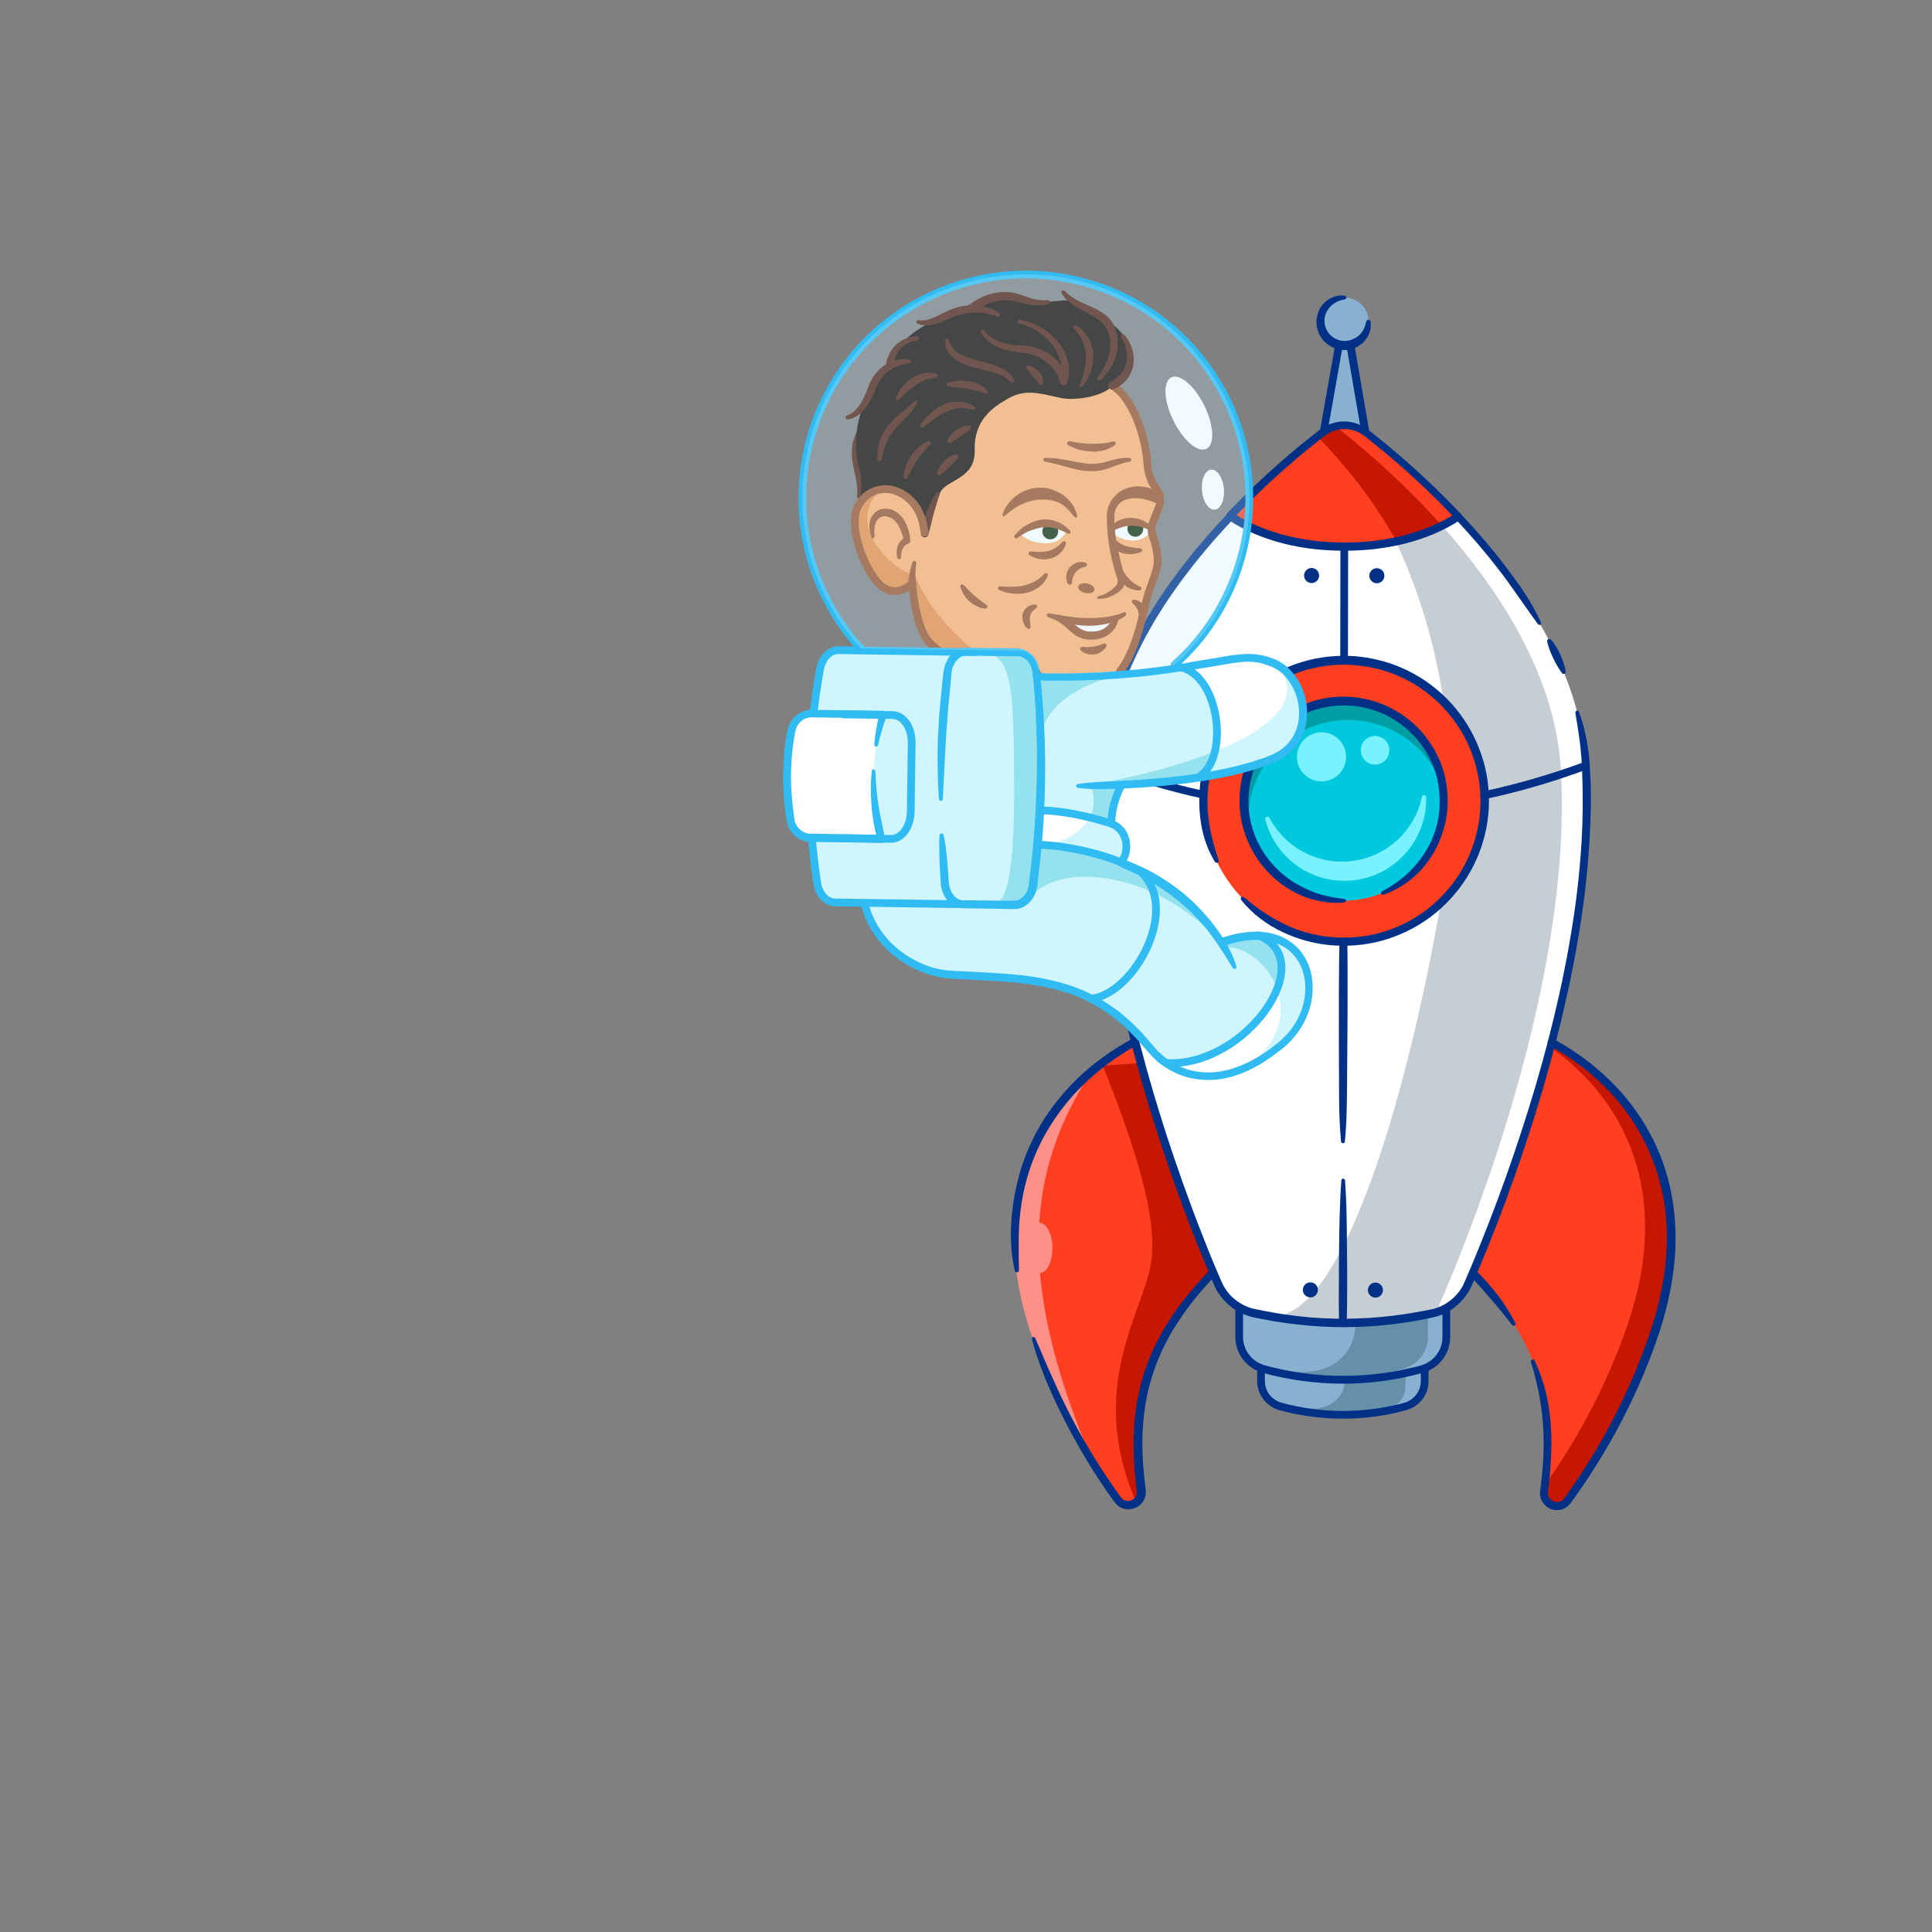 <?xml version="1.0" encoding="utf-8"?>
<!-- Generator: Adobe Illustrator 21.1.0, SVG Export Plug-In . SVG Version: 6.00 Build 0)  -->
<svg version="1.1" id="Layer_1" xmlns="http://www.w3.org/2000/svg" xmlns:xlink="http://www.w3.org/1999/xlink" x="0px" y="0px"
	 width="1000px" height="1000px" viewBox="0 0 1000 1000" enable-background="new 0 0 1000 1000" xml:space="preserve">
<rect x="0" y="0" width="1000" height="1000" fill="#808080" stroke="none"/>
<g>
	<path fill="#FF3F1F" d="M762.8,659.2c33.4,34.8,42.7,67.5,36.4,112.6c-1,6.9,8,10.6,12.1,4.9c13.6-18.6,32.3-48.6,45.1-86.9
		c24.4-72.8-6.4-124.5-53.4-150.3C791.8,578.2,778.2,618.2,762.8,659.2z"/>
</g>
<g>
	<path fill="#FFFFFF" d="M754.8,267.2c31,32.9,63.2,78.7,66.1,129.2c6,104-44.1,229.1-60.9,267.8c-3.4,7.9-10.5,13.6-18.9,15.4
		c-30.7,6.6-61.3,6.5-92-0.2c-8.4-1.8-15.4-7.6-18.8-15.5c-16.7-38.9-66.3-164.1-60-268.1c3.1-50.5,35.5-96.2,66.6-128.9
		c7.6,5.2,27.1,15.8,58.9,15.8C727.6,282.9,747.2,272.3,754.8,267.2z"/>
</g>
<g>
	<path fill="#C7CED3" d="M690.8,220.3c11.6,9,29.9,24.3,48.6,44.2c32.1,34.1,65.5,81.6,68.5,133.9c6.2,107.8-45.7,237.5-63.2,277.7
		c-0.2,0.5-0.5,1-0.7,1.5c-14.9,6.1-53,6-86,3.6c35.2,2.4,69.1-106.7,87.8-214.2c17.6-100.8-14.5-194.7-61.3-243.1
		C686.4,222.1,688.4,220.9,690.8,220.3z"/>
</g>
<g>
	<polygon fill="#88B0D1" points="706.5,222.7 698.9,178.7 693,178.6 685.3,222.7 	"/>
	<path fill="#003187" d="M706.5,224.7C706.5,224.7,706.5,224.7,706.5,224.7l-21.3,0c-0.6,0-1.2-0.3-1.5-0.7
		c-0.4-0.5-0.5-1.1-0.4-1.6l7.8-44c0.2-1,1-1.7,2-1.7c0,0,0,0,0,0l5.9,0c1,0,1.8,0.7,2,1.7l7.6,44.1c0.1,0.6-0.1,1.2-0.4,1.6
		C707.7,224.5,707.1,224.7,706.5,224.7z M687.6,220.7l16.5,0l-6.9-40.1l-2.5,0L687.6,220.7z"/>
</g>
<g>
	<path fill="#C61700" d="M856.5,689.9c-12.8,38.3-31.6,68.4-45.1,86.9c-4.1,5.7-13.1,2-12.1-4.9c0.2-1.1,0.3-2.3,0.4-3.4
		c13.4-18.7,30.9-47.7,43.2-84.2c22.1-65.9-1-114.5-40.5-142.3c0.3-0.8,0.5-1.7,0.7-2.5C850.1,565.4,880.9,617,856.5,689.9z"/>
</g>
<g>
	<path fill="#FF3F1F" d="M587.5,539.1c-47.1,25.7-78.1,77.2-53.9,150.1c12.7,38.4,31.3,68.5,44.8,87.1c4.1,5.7,13.1,2.1,12.1-4.9
		c-6.1-45.1,3.3-77.8,36.8-112.5C611.8,620.3,598.5,580.4,587.5,539.1z"/>
</g>
<g>
	<path fill="#FF9088" d="M563,750.6c-33.5-81.8-34-138.4-0.7-191.9c0,0-35.9,28.1-37.1,82.9C524.1,693.4,563,750.6,563,750.6z"/>
</g>
<g>
	<path fill="#C61700" d="M570.9,551.6c15,38.6,30.8,81.3,23.8,107.4c-7,26.1-30.6,63.5-6.6,118.6c0,0,3.1-4.2,1.5-14.9
		c-2.7-17.7,1.6-47.6,9.2-63.5c13.1-27.1,29.6-39.5,29.6-39.5l-37.8-109.5L570.9,551.6z"/>
</g>
<g>
	<path fill="#88B0D1" d="M737.4,708.3l0,6.7c0,6.1-4.2,11.5-10.4,13.1c-21.3,5.6-42.7,5.6-64-0.1c-6.1-1.6-10.3-7-10.3-13.2l0-6.7
		L737.4,708.3z"/>
</g>
<g>
	<path fill="#88B0D1" d="M748.7,678.4l0,13.9c0,7.7-5.4,14.6-13.1,16.6c-27,7.1-54,7-81-0.2c-7.8-2.1-13.1-8.9-13.1-16.7l0-13.9
		C677.2,686.6,712.9,686.7,748.7,678.4z"/>
</g>
<g>
	<path fill="#6590A8" d="M739.1,680.2l0,11.8c0,7.7-5.4,14.6-13.1,16.6c-19.4,5.1-38.9,6.5-58.3,4.2c-3-0.7-4.7-2.9-6.7-3.9
		c28.8,5.9,40.7-8.7,40.6-24.4C701.6,684.5,725,683.3,739.1,680.2z"/>
</g>
<g>
	<path fill="#6590A8" d="M727.7,710.6l-0.3,7.7c-0.2,5-3.8,9.3-8.9,10.5c-12.7,2.8-25.4,3.2-37.9,1.3c-1.9-0.5-9.9-1.4-11.1-2.2
		c18.5,4.6,26.5-4.3,26.8-14.5C696.3,713.3,718.4,712.3,727.7,710.6z"/>
</g>
<g>
	<path fill="#FF3F1F" d="M707.2,224c11.1,8.6,29.2,23.6,47.6,43.2c-7.6,5.1-27.1,15.7-59,15.6c-31.9,0-51.4-10.7-58.9-15.8
		c18.5-19.5,36.6-34.4,47.8-43C691.3,218.8,700.5,218.9,707.2,224z"/>
</g>
<g>
	<path fill="#003187" d="M802.8,331.1c1.1,1.2,1.9,2.4,2.7,3.7c0.8,1.3,1.5,2.7,2.1,4c0.6,1.4,1.2,2.8,1.7,4.3
		c0.5,1.5,0.9,2.9,1.1,4.5c0.1,0.6-0.3,1.1-0.9,1.2c-0.4,0.1-0.8-0.1-1-0.4c-1-1.2-1.7-2.5-2.5-3.8c-0.8-1.3-1.4-2.7-2.1-4
		c-0.7-1.4-1.2-2.7-1.8-4.2c-0.5-1.4-1-2.9-1.3-4.4c-0.1-0.6,0.3-1.1,0.8-1.2C802.2,330.7,802.6,330.9,802.8,331.1z"/>
</g>
<g>
	<path fill="#003187" d="M795.9,322.9c-3.4-4.7-6.7-9.4-10-14.1c-3.3-4.7-6.6-9.4-10.1-13.9c-7-9.1-14.5-17.8-22.4-26.2l2.6,0.3
		c-8.9,5.9-18.8,9.8-29,12.4c-5.1,1.3-10.3,2.1-15.5,2.8c-5.2,0.6-10.4,0.8-15.7,0.9c-5.2-0.1-10.5-0.3-15.7-0.9
		c-5.2-0.6-10.4-1.5-15.5-2.8c-10.2-2.6-20.1-6.5-28.9-12.4l2.6-0.3c-9.8,10.4-19,21.2-27.4,32.7c-4.2,5.7-8.2,11.6-11.9,17.7
		c-0.9,1.5-1.9,3-2.7,4.6c-0.9,1.5-1.8,3.1-2.6,4.6c-0.9,1.6-1.7,3.1-2.5,4.7l-1.2,2.4l-0.6,1.2l-0.3,0.6l-0.1,0.3l-0.1,0.1l0,0.1
		c-0.1,0.2-0.3,0.5-0.5,0.7l0.4-0.6c-3.5,7.3-6.7,14.8-9.2,22.5l-1.8,5.8l-0.9,2.9c-0.3,1-0.5,2-0.8,2.9c-1,3.9-1.8,7.9-2.4,11.9
		c-0.6,4-1.1,8-1.3,12l-0.3,6.1c-0.1,2-0.2,4.1-0.2,6.1c-0.2,8.1,0,16.3,0.4,24.4c1.7,32.6,7.3,65,14.9,96.7
		c3.9,15.9,8.2,31.7,13.1,47.3c4.8,15.6,10.1,31.1,15.8,46.5c2.8,7.7,5.8,15.3,8.8,22.9c1.5,3.8,3.1,7.6,4.7,11.4l2.4,5.6
		c0.8,1.8,1.6,3.4,2.7,5c2.2,3.1,5.1,5.6,8.4,7.4c1.7,0.9,3.4,1.6,5.3,2.1c0.5,0.1,0.9,0.2,1.4,0.3l1.5,0.3l3,0.6
		c8,1.6,16,2.7,24.1,3.4c16.2,1.3,32.5,0.7,48.6-1.7c4-0.6,8-1.3,12-2.1l1.5-0.3l1.4-0.3c0.9-0.3,1.8-0.5,2.7-0.9
		c1.8-0.7,3.4-1.6,5-2.7c3.1-2.1,5.7-5,7.5-8.3c0.2-0.4,0.5-0.8,0.6-1.3c0.2-0.4,0.4-0.9,0.6-1.3l1.2-2.8l2.4-5.6
		c12.6-30.2,23.6-61.1,32.9-92.5c9.2-31.4,16.6-63.4,20.9-95.8c2.1-16.2,3.4-32.5,3.5-48.8c0-8.1-0.1-16.3-0.6-24.4
		c-0.3-4-0.7-8.1-1.3-12.1c-0.6-4-1.2-8-1.9-12c-0.1-0.5,0.3-1.1,0.8-1.2c0.5-0.1,1,0.2,1.1,0.7c2.8,7.8,4.5,16,5.3,24.3
		c0.2,2.1,0.3,4.2,0.4,6.2l0.3,6.2c0.1,2.1,0.1,4.1,0.1,6.2c0,2.1,0.1,4.1,0,6.2c-0.3,16.5-1.6,33-3.7,49.3
		c-4.4,32.7-11.8,64.8-21,96.4c-9.3,31.6-20.3,62.6-33,92.9l-2.4,5.7l-1.2,2.8c-0.2,0.5-0.4,1-0.7,1.5c-0.2,0.5-0.5,1-0.8,1.5
		c-2.1,3.9-5.2,7.2-8.8,9.8c-1.8,1.3-3.8,2.3-5.8,3.1c-1,0.4-2.1,0.7-3.1,1l-1.6,0.4l-1.5,0.3c-4,0.8-8.1,1.6-12.2,2.2
		c-16.4,2.5-33,3.1-49.5,1.7c-8.3-0.7-16.5-1.8-24.6-3.4l-3-0.6l-1.5-0.3c-0.5-0.1-1.1-0.3-1.6-0.4c-2.1-0.6-4.2-1.4-6.1-2.4
		c-3.9-2.1-7.3-5.1-9.9-8.7c-1.3-1.8-2.4-3.8-3.2-5.8l-2.4-5.7c-1.6-3.8-3.1-7.6-4.7-11.4c-3.1-7.6-6-15.3-8.9-23
		c-5.7-15.4-11-31-15.9-46.7c-4.9-15.7-9.3-31.6-13.2-47.5c-7.7-32-13.3-64.6-15-97.5c-0.4-8.2-0.5-16.5-0.4-24.7
		c0-2.1,0.1-4.1,0.2-6.2l0.3-6.2c0.3-4.2,0.7-8.3,1.4-12.4c0.7-4.1,1.5-8.2,2.5-12.2c0.3-1,0.5-2,0.8-3l0.9-3l1.8-6
		c2.5-7.9,5.8-15.6,9.4-23l0.4-0.6c-0.2,0.1-0.3,0.4-0.4,0.5l0-0.1l0.1-0.2l0.2-0.3l0.3-0.6l0.6-1.2l1.2-2.4
		c0.8-1.6,1.7-3.2,2.6-4.8c0.9-1.6,1.8-3.2,2.7-4.7c0.9-1.6,1.8-3.1,2.8-4.7c3.8-6.2,7.8-12.2,12.1-18c8.5-11.7,17.9-22.7,27.8-33.1
		c0.7-0.7,1.8-0.8,2.6-0.3l0,0c8.3,5.6,17.9,9.4,27.6,11.9c4.9,1.2,9.9,2.1,14.9,2.7c5,0.6,10.1,0.8,15.2,0.9
		c5.1-0.1,10.2-0.2,15.2-0.8c5-0.6,10-1.4,15-2.7c9.8-2.5,19.4-6.2,27.7-11.8l0,0c0.8-0.6,1.9-0.4,2.6,0.3
		c8,8.5,15.6,17.3,22.7,26.6c3.5,4.6,7,9.3,10.2,14.2c3.2,4.9,6.1,10,8.5,15.3c0.2,0.5,0,1.1-0.5,1.3
		C796.7,323.4,796.1,323.3,795.9,322.9z"/>
</g>
<g>
	<path fill="#003187" d="M695.3,716.2c-13.8,0-27.6-1.8-41.3-5.5c-8.6-2.3-14.6-9.9-14.6-18.6l0-13.9c0-1.1,0.9-2,2-2c0,0,0,0,0,0
		c1.1,0,2,0.9,2,2l0,13.9c0,6.9,4.8,12.9,11.6,14.7c26.5,7.1,53.4,7.1,80,0.1c6.8-1.8,11.6-7.8,11.6-14.7l0-13.9c0-1.1,0.9-2,2-2
		c0,0,0,0,0,0c1.1,0,2,0.9,2,2l0,13.9c0,8.7-6,16.3-14.6,18.5C722.5,714.4,708.9,716.2,695.3,716.2z"/>
</g>
<g>
	<path fill="#003187" d="M695.2,734.3c-10.9,0-21.9-1.4-32.7-4.3c-7-1.9-11.8-8.1-11.8-15.1l0-6.7c0-1.1,0.9-2,2-2c0,0,0,0,0,0
		c1.1,0,2,0.9,2,2l0,6.7c0,5.2,3.6,9.8,8.8,11.2c20.9,5.6,42.1,5.6,63,0.1c5.2-1.4,8.9-6,8.9-11.2l0-6.7c0-1.1,0.9-2,2-2
		c0,0,0,0,0,0c1.1,0,2,0.9,2,2l0,6.7c0,7-4.9,13.2-11.9,15C716.8,732.9,706,734.3,695.2,734.3z"/>
</g>
<g>
	
		<ellipse transform="matrix(1.864874e-03 -1 1 1.864874e-03 279.797 1109.205)" fill="#FF3F1F" cx="695.5" cy="414.4" rx="72.8" ry="72.8"/>
</g>
<g>
	<path fill="#003187" d="M628.8,446c-4.9-7.9-7.3-17.1-7.9-26.4c-0.6-9.3,0.4-18.7,3.2-27.5c2.8-8.9,7.2-17.2,13-24.5
		c5.8-7.3,13-13.4,21-18.1c8-4.7,17-7.8,26.2-9.2c9.2-1.4,18.7-1.1,27.8,1c9.1,2,17.8,5.8,25.5,11c7.7,5.2,14.5,11.9,19.8,19.6
		c5.3,7.7,9.1,16.4,11.3,25.4c2.1,9.1,2.6,18.5,1.2,27.8c-1.3,9.2-4.4,18.2-9,26.3c-4.6,8.1-10.7,15.3-17.9,21.2
		c-7.2,5.9-15.5,10.4-24.4,13.3c-8.9,2.9-18.2,4-27.5,3.5c-9.3-0.5-18.5-2.9-26.9-6.8c-8.4-3.9-16.1-9.6-21.8-16.8
		c-0.3-0.4-0.3-1.1,0.2-1.4c0.4-0.3,0.9-0.3,1.3,0c6.8,5.8,14.1,10.8,22.1,14.5c8,3.7,16.6,5.8,25.4,6.3c8.8,0.5,17.6-0.6,26-3.3
		c8.3-2.7,16.2-7,23-12.6c6.8-5.6,12.5-12.4,16.8-20c4.3-7.6,7.1-16.1,8.4-24.8c1.2-8.7,0.8-17.6-1.2-26.1
		c-2-8.5-5.6-16.7-10.6-23.8c-5-7.2-11.3-13.5-18.5-18.4c-7.2-4.9-15.4-8.5-24-10.4c-8.5-1.9-17.5-2.3-26.1-1
		c-8.7,1.3-17.1,4.2-24.7,8.6c-7.6,4.4-14.4,10.2-19.9,17c-5.5,6.8-9.7,14.7-12.4,23.1c-2.6,8.4-3.6,17.3-3.1,26
		c0.6,8.8,2.8,17.3,5.7,25.8l0,0c0.2,0.5-0.1,1.1-0.6,1.3C629.5,446.6,629,446.4,628.8,446z"/>
</g>
<g>
	
		<ellipse transform="matrix(1.864874e-03 -1 1 1.864874e-03 279.797 1109.205)" fill="#00C8DD" cx="695.5" cy="414.4" rx="51.7" ry="51.7"/>
</g>
<g>
	<path fill="#009DA5" d="M746.4,406.5c-7-19.1-25.1-33.1-46.8-33.8c-28.6-1-52.5,21.3-53.5,49.9c-0.1,3.4,0.1,6.7,0.6,9.9
		c-2.3-6.1-3.4-12.8-3.1-19.7c1-28.6,25-50.9,53.5-49.9C722.3,363.7,742.6,382.5,746.4,406.5z"/>
</g>
<g>
	<path fill="#003187" d="M695.4,467.2c-6.5,0.5-13.1-0.5-19.3-2.7c-6.2-2.2-11.9-5.8-16.8-10.2c-4.9-4.4-9-9.7-11.9-15.6
		c-3-5.9-4.9-12.3-5.6-18.9c-0.6-6.6-0.1-13.3,1.7-19.6c1.7-6.4,4.7-12.4,8.6-17.7c7.8-10.7,19.7-18.3,32.7-20.9
		c13-2.6,26.9-0.2,38.2,6.6c11.4,6.7,20.1,17.8,24,30.4c1.9,6.3,2.6,13,2.2,19.5c-0.4,6.6-2.2,13-4.9,19c-0.3,0.8-0.7,1.5-1.1,2.2
		c-0.4,0.7-0.8,1.5-1.2,2.2c-0.9,1.4-1.7,2.8-2.7,4.1l-1.5,2l-1.6,1.9c-1,1.3-2.3,2.4-3.4,3.5c-4.8,4.5-10.5,7.9-16.6,10.1
		c-0.5,0.2-1.1-0.1-1.3-0.6c-0.2-0.5,0-1,0.5-1.2l0,0c5.5-2.9,10.6-6.5,14.9-10.9c4.2-4.4,7.9-9.4,10.4-14.9
		c2.5-5.5,4.1-11.5,4.4-17.6c0.3-6.1-0.3-12.2-2.1-18c-3.6-11.6-11.7-21.7-22.2-27.9c-10.4-6.2-23.2-8.3-35-5.9
		c-5.9,1.2-11.6,3.5-16.7,6.8c-5.1,3.3-9.6,7.4-13.2,12.3c-3.6,4.9-6.3,10.4-7.9,16.2c-1.6,5.8-2.2,12-1.6,18c0.6,6,2.3,12,5.1,17.4
		c2.7,5.4,6.5,10.3,11,14.4c4.5,4.1,9.7,7.3,15.4,9.7c5.6,2.4,11.6,3.7,17.9,4.4l0,0c0.6,0.1,1,0.5,0.9,1.1
		C696.3,466.8,695.9,467.1,695.4,467.2z"/>
</g>
<g>
	<path fill="#78F2FF" d="M738.2,413.6c0,23.4-19,42.3-42.4,42.3c-19.7,0-36.2-13.5-40.9-31.7c-0.4-1.4,1.6-2.1,2.2-0.8
		c7.1,13.4,21.2,22.5,37.4,22.6c19.1,0,35.3-12.6,40.6-30c0.3-0.9,0.5-2.1,0.8-3.4c0.2-1.4,2.3-1.3,2.4,0.1
		C738.2,413,738.2,413.3,738.2,413.6z"/>
</g>
<g>
	<path fill="#003187" d="M695.7,343.6C695.7,343.6,695.7,343.6,695.7,343.6c-1.1,0-2-0.9-2-2l0.1-58.8c0-1.1,0.9-2,2-2c0,0,0,0,0,0
		c1.1,0,2,0.9,2,2l-0.1,58.8C697.7,342.7,696.8,343.6,695.7,343.6z"/>
</g>
<g>
	<path fill="#003187" d="M696.2,611c0.4,6.1,0.7,12.3,0.8,18.4c0.1,6.1,0.2,12.3,0.2,18.4l0.1,9.2l0,9.2c0,6.1-0.1,12.3-0.2,18.4
		c0,1.1-0.9,2-2,2c-1.1,0-1.9-0.9-2-2c-0.1-6.1-0.2-12.3-0.1-18.4l0-9.2l0.1-9.2c0.1-6.1,0.1-12.3,0.3-18.4
		c0.2-6.1,0.4-12.3,0.9-18.4c0-0.6,0.5-1,1.1-0.9C695.7,610.1,696.1,610.5,696.2,611z"/>
</g>
<g>
	<path fill="#003187" d="M697.4,487.3l0.1,12.9l0,12.9c0,8.6,0,17.2-0.1,25.9l-0.2,25.9c-0.1,8.6-0.2,17.2-1.1,25.9
		c-0.1,0.6-0.5,1-1.1,0.9c-0.5,0-0.9-0.4-0.9-0.9c-0.8-8.6-1-17.2-1-25.9l-0.1-25.9c0-8.6,0-17.2,0-25.9l0.1-12.9l0.2-12.9
		c0-1.1,0.9-2,2-2C696.5,485.3,697.4,486.2,697.4,487.3z"/>
</g>
<g>
	<path fill="#003187" d="M622.8,413.3c-0.1,0-0.3,0-0.4,0c-17.4-3.8-35.1-9-52.6-15.5c-1-0.4-1.6-1.5-1.2-2.6c0.4-1,1.5-1.6,2.6-1.2
		c17.3,6.5,34.8,11.6,52,15.4c1.1,0.2,1.8,1.3,1.5,2.4C624.5,412.6,623.7,413.3,622.8,413.3z"/>
</g>
<g>
	<path fill="#003187" d="M768.3,413.6c-0.9,0-1.8-0.6-2-1.6c-0.2-1.1,0.5-2.1,1.5-2.4c17.3-3.7,34.9-8.8,52.3-15.2
		c1-0.4,2.2,0.1,2.6,1.2c0.4,1-0.1,2.2-1.2,2.6c-17.5,6.5-35.3,11.7-52.8,15.4C768.6,413.6,768.4,413.6,768.3,413.6z"/>
</g>
<g>
	
		<ellipse transform="matrix(1.864874e-03 -1 1 1.864874e-03 379.709 976.235)" fill="#003187" cx="678.9" cy="297.9" rx="3.9" ry="3.9"/>
</g>
<g>
	
		<ellipse transform="matrix(1.864874e-03 -1 1 1.864874e-03 9.279 1344.599)" fill="#003187" cx="678.2" cy="667.7" rx="3.9" ry="3.9"/>
</g>
<g>
	
		<ellipse transform="matrix(1.864874e-03 -1 1 1.864874e-03 42.894 1378.402)" fill="#003187" cx="711.9" cy="667.7" rx="3.9" ry="3.9"/>
</g>
<g>
	
		<ellipse transform="matrix(1.864874e-03 -1 1 1.864874e-03 413.324 1010.039)" fill="#003187" cx="712.6" cy="298" rx="3.9" ry="3.9"/>
</g>
<g>
	<path fill="#003187" d="M535.8,692.6c1,2.2,2,4.5,2.9,6.7c1,2.2,1.9,4.5,2.9,6.7c2,4.5,3.9,8.9,6,13.4c4.1,8.9,8.6,17.6,13.4,26
		c4.9,8.5,10.1,16.7,15.7,24.7c0.7,1,1.4,2,2.1,3c0.7,1,1.5,2.1,2,2.6c0.6,0.6,1.3,0.9,2.1,1.1c0.8,0.2,1.7,0.1,2.5-0.2
		c1.6-0.6,2.8-2,3-3.6c0.1-0.4,0-0.8,0-1.3l-0.2-1.8l-0.4-3.7c-1.1-9.9-1.4-19.9-0.6-29.8c0.8-10,2.8-19.9,6.2-29.3
		c3.4-9.5,8.1-18.3,13.7-26.6c5.6-8.2,12.1-15.8,19-23c0.8-0.8,2-0.8,2.8,0c0.8,0.8,0.8,2,0.1,2.8l0,0c-6.7,7-13,14.5-18.3,22.5
		c-5.4,8-9.9,16.6-13.1,25.7c-3.2,9.1-5.2,18.6-5.9,28.2c-0.8,9.6-0.4,19.3,0.7,29l0.4,3.6l0.2,1.8c0,0.8,0.1,1.6,0,2.4
		c-0.2,1.6-0.9,3.2-2,4.5c-1.1,1.2-2.4,2.2-4,2.7c-1.5,0.5-3.2,0.7-4.8,0.3c-1.6-0.3-3.1-1.1-4.3-2.3c-1.2-1.3-1.7-2.2-2.5-3.2
		c-0.7-1-1.4-2-2.1-3c-5.6-8.1-10.9-16.5-15.7-25.1c-4.9-8.6-9.3-17.4-13.4-26.4c-1-2.2-2-4.5-2.9-6.8c-0.9-2.3-1.8-4.6-2.7-6.9
		c-0.8-2.3-1.6-4.7-2.4-7c-0.7-2.4-1.4-4.7-2.1-7.1c-0.1-0.5,0.2-1.1,0.7-1.2C535.1,691.9,535.5,692.1,535.8,692.6L535.8,692.6z"/>
</g>
<g>
	<path fill="#003187" d="M525.3,657.8c-2.8-11.7-2.5-24-0.7-35.9c0.9-6,2.3-11.9,4.1-17.7c1.9-5.8,4.2-11.4,7-16.8
		c2.8-5.4,6.1-10.5,9.7-15.3c3.7-4.8,7.7-9.4,12-13.6c4.3-4.2,9-8.1,13.9-11.6c4.9-3.5,10-6.7,15.3-9.5c1-0.5,2.2-0.2,2.7,0.8
		c0.5,1,0.2,2.2-0.8,2.7l0,0c-10.2,5.7-19.7,12.6-28,20.8c-4.2,4-8,8.5-11.5,13.1c-3.5,4.7-6.6,9.6-9.3,14.7c-2.7,5.1-5,10.5-6.8,16
		c-1.8,5.5-3.2,11.2-4.1,17c-0.9,5.8-1.4,11.6-1.5,17.4c-0.1,5.8,0,11.7,0.1,17.6l0,0c0,0.6-0.4,1-1,1
		C525.8,658.6,525.4,658.2,525.3,657.8z"/>
</g>
<g>
	<path fill="#003187" d="M794.3,704.2c3.2,6.9,5.6,14.2,6.9,21.7c1.4,7.5,1.9,15.1,1.8,22.7c-0.1,7.6-0.7,15.2-1.7,22.6
		c-0.1,0.5-0.1,1-0.1,1.3l0,0.5c0,0.2,0,0.3,0.1,0.5c0,0.7,0.3,1.2,0.6,1.8c0.7,1,1.9,1.9,3.2,2.1c1.3,0.2,2.6,0,3.6-0.8l0.4-0.3
		l0.3-0.4c0.1-0.1,0.2-0.2,0.3-0.4l0.4-0.6l1.6-2.3c17.2-24.3,31.1-50.9,41-79c2.5-7,4.7-14.1,6.3-21.3c1.6-7.2,2.8-14.5,3.4-21.8
		c1.1-14.7-0.2-29.6-4.7-43.6c-4.4-14-11.7-27-21.3-38.2c-9.6-11.1-21.4-20.3-34.3-27.5l0,0c-1-0.5-1.3-1.8-0.8-2.7
		c0.5-1,1.7-1.3,2.7-0.8c13.3,7.3,25.5,16.7,35.6,28.2c10,11.5,17.8,25,22.4,39.6c4.6,14.6,6,30.1,4.9,45.2
		c-1.2,15.2-4.8,30.1-9.9,44.3c-10.1,28.5-24.3,55.3-41.8,79.9l-1.7,2.3l-0.4,0.6c-0.1,0.2-0.4,0.4-0.6,0.7l-0.6,0.7l-0.7,0.6
		c-1,0.8-2.1,1.3-3.3,1.6c-0.6,0.1-1.2,0.2-1.8,0.2c-0.3,0-0.6,0-0.9,0l-0.9-0.1c-2.4-0.4-4.5-1.9-5.9-4c-0.6-1.1-1.1-2.3-1.2-3.5
		c0-0.3-0.1-0.6-0.1-0.9l0-0.9c0-0.7,0.1-1,0.2-1.5c1-7.4,1.6-14.7,1.7-22.1c0.2-14.8-2.1-29.4-6.6-43.6l0,0
		c-0.2-0.5,0.1-1.1,0.7-1.3C793.6,703.5,794.1,703.7,794.3,704.2z"/>
</g>
<g>
	<path fill="#003187" d="M764.2,657.9c2,1.9,3.9,4,5.8,6.1c1.8,2.1,3.6,4.3,5.3,6.5c1.7,2.2,3.3,4.5,4.8,6.9
		c1.5,2.4,2.9,4.8,4.2,7.3c0.3,0.5,0.1,1.1-0.4,1.4c-0.4,0.2-1,0.1-1.3-0.3c-1.7-2.2-3.4-4.4-5.1-6.5c-1.7-2.1-3.5-4.2-5.3-6.3
		c-1.8-2.1-3.6-4.1-5.4-6.2l-5.5-6.1c-0.7-0.8-0.7-2.1,0.2-2.8C762.3,657.1,763.5,657.1,764.2,657.9L764.2,657.9z"/>
</g>
<g>
	
		<ellipse transform="matrix(1.864874e-03 -1 1 1.864874e-03 528.211 862.177)" fill="#88B0D1" cx="696" cy="166.5" rx="12.4" ry="12.4"/>
</g>
<g>
	<path fill="#003187" d="M709.4,166.5c0.2,1.3,0.2,2.7-0.1,4c-0.3,1.3-0.8,2.7-1.5,3.9c-0.7,1.2-1.6,2.3-2.7,3.3
		c-1.1,0.9-2.3,1.7-3.6,2.3c-1.3,0.6-2.7,0.9-4.1,1.1c-1.4,0.1-2.9,0.1-4.3-0.2c-1.4-0.3-2.8-0.8-4.1-1.5c-1.3-0.7-2.4-1.6-3.5-2.6
		c-1-1-1.8-2.2-2.5-3.5c-0.7-1.3-1.1-2.7-1.4-4.1c-0.2-1.4-0.3-2.8-0.1-4.3c0.2-1.4,0.6-2.8,1.1-4.1c0.6-1.3,1.4-2.5,2.3-3.5
		c1-1,2-1.9,3.2-2.6c1.2-0.7,2.5-1.2,3.8-1.5c1.3-0.3,2.7-0.3,4-0.2c0.6,0.1,0.9,0.6,0.9,1.1c0,0.5-0.4,0.8-0.8,0.9l-0.1,0
		c-1.1,0.2-2.2,0.4-3.2,0.9c-1,0.4-1.9,1-2.8,1.6c-0.8,0.7-1.6,1.4-2.2,2.2c-0.6,0.8-1.1,1.7-1.5,2.7c-1.5,3.8-0.4,8.4,2.5,11.1
		c2.8,2.8,7.3,3.8,11,2.3c0.9-0.4,1.8-0.8,2.7-1.4c0.8-0.6,1.6-1.3,2.2-2.1c0.6-0.8,1.2-1.7,1.6-2.7c0.4-1,0.7-2,1-3.2l0-0.1
		c0.1-0.5,0.7-0.9,1.2-0.8C709,165.8,709.3,166.1,709.4,166.5z"/>
</g>
<g>
	
		<ellipse transform="matrix(0.224 -0.975 0.975 0.224 148.629 970.737)" fill="#78F2FF" cx="683.9" cy="392" rx="12.7" ry="12.7"/>
</g>
<g>
	
		<ellipse transform="matrix(0.224 -0.975 0.975 0.224 173.467 995)" fill="#78F2FF" cx="711.5" cy="388.6" rx="7.4" ry="7.4"/>
</g>
<g>
	<path fill="#C61700" d="M690.8,220.3c0.2,0.1,0.3,0.3,0.5,0.4c11.6,9.1,29.7,24.2,48.1,43.8c2.3,2.4,4.6,5,6.9,7.5
		c-5.2,2.6-14.8,6-23.6,8c-12.2-21.9-26.5-39.2-40.8-54.1C683.7,224.2,688.4,220.9,690.8,220.3z"/>
</g>
<g>
	<path fill="#003187" d="M696,284.8c-0.1,0-0.2,0-0.3,0c-32.8-0.1-52.9-11.3-60.1-16.2c-0.5-0.3-0.8-0.9-0.9-1.4
		c-0.1-0.6,0.1-1.2,0.5-1.6c18.4-19.3,36.2-34.2,48-43.2c2.2-1.7,4.7-2.9,7.4-3.6c6.1-1.6,12.6-0.2,17.6,3.7c0,0,0,0,0,0
		c11.7,9.1,29.6,24,47.8,43.4c0.4,0.4,0.6,1,0.5,1.6s-0.4,1.1-0.9,1.4c-2.7,1.8-5.6,3.5-8.7,5c-6.5,3.2-13.7,5.8-21.4,7.6
		C716.5,283.7,706.5,284.8,696,284.8z M640,266.6c8.2,5.1,26.8,14.2,55.8,14.2c0.1,0,0.2,0,0.3,0c10.1,0,19.8-1.1,28.9-3.3
		c7.4-1.8,14.3-4.2,20.5-7.3c2.2-1.1,4.3-2.2,6.2-3.4c-17.5-18.4-34.4-32.5-45.7-41.3c-4-3.1-9.3-4.2-14.2-2.9
		c-2.2,0.6-4.2,1.5-6,2.9C674.5,234.2,657.5,248.3,640,266.6z"/>
</g>
<g>
	
		<ellipse transform="matrix(1 -8.406434e-03 8.406434e-03 1 -5.411 4.547)" fill="#FF9088" cx="538.1" cy="645.9" rx="6.6" ry="13"/>
</g>
<path fill="#CFF6FF" d="M587.4,348.5c-41.2,4.6-51,1.6-51,1.6s2.7-14-14.3-13.3s-88-0.4-88-0.4s-10.4-2.4-10.7,15.4
	c-0.3,17.8-3.3,17.7-3.3,17.7s-14.1-0.9-12.8,32.2c1.3,33.1,12.1,32,12.1,32l4.4,27.7c0,0,2.6,5.7,17.6,5.3c3.1-0.1,8.1-0.1,14.1,0
	c-4.6,2.3-7.4,3.8-7.4,3.8c12.1,28.3,34.9,32.6,59.1,34.5c24.2,2,62.6,5.9,78.4,26.7c15.8,20.9,35.9,36.3,71.2,13.7
	c35.2-22.6,19.1-52.4,4.9-59.3c-14.2-6.9-28.4,3.1-28.4,3.1S616,464,598.9,455.5c-5.3-2.6-11.5-5.4-18-7.9l0,0
	c5.5-11.2-0.7-19.7-5.7-21.3c-5-1.6,6.4-20.7,6.4-20.7l55.7-5.8c0,0,44.5-2.9,36.3-37.9C665.6,326.7,628.6,344,587.4,348.5z"/>
<path fill="#95E2EF" d="M515.2,467.5c7.3-1.8,10-23.5,9.7-65.4s-0.8-61.7-13.8-63.8c0,0,20.1-1.7,23.8,5.2s5.8,83.3,1.4,102.6
	c-1.9,8.4-2.8,13.9-4.8,17.1C528.7,467.2,521.2,467.6,515.2,467.5z"/>
<path fill="#95E2EF" d="M538.7,380.4c3.3-17.1,24.6-29,45.8-31.5l-48,1.3L538.7,380.4z"/>
<path fill="#95E2EF" d="M534.4,463.3c15.3-16.5,60.4-12.7,94,20.9c0,0-37.5-46.7-71.8-44.8c-19.3-2.2-20-3.1-20-3.1L534.4,463.3z"/>
<path fill="#95E2EF" d="M563.9,423.1c4.5-7.1,0.7-16.6,0.7-16.6l14.8,0.3c0,0-5.6,16.9-2.8,21.1L563.9,423.1z"/>
<path fill="#FFFFFF" d="M540.5,419.5c17.1,0.7,34.7,6.8,34.7,6.8c11.2,4.6,8.1,18.7,4.5,19.8l0,0c-11.5-4.6-27.1-8.3-42.5-8.9
	L540.5,419.5z"/>
<path fill="#CFF6FF" d="M538.7,437.3c20.1-1.8,25.1-14.2,25.1-14.2s13.6,1.4,17.2,8.3c3.7,6.9-0.6,15.1-0.6,15.1L538.7,437.3z"/>
<path fill="#95E2EF" d="M654,485.5c-8-1.5-15.9-0.8-20.2,0.9l0.2,4c9.8-1,22.3,8.3,27,21.2C664.8,501.6,663.3,491.9,654,485.5z"/>
<path fill="#95E2EF" d="M656.8,545.5c-1,0.8-2,1.5-2.9,2.1c9.3-5.4,24.1-17,24.1-35.9c0-4.9-1.1-9-2.9-12.4
	C679.1,511,678,528.9,656.8,545.5z"/>
<path fill="#FFFFFF" d="M661.1,511.7c-6.5,17.4-29.1,35.7-55.6,39.4c0,0,25.6,11.9,48.4-3.4c-4.3,2.5-7.4,3.7-7.4,3.7
	C663.2,538.4,665.4,523.5,661.1,511.7z"/>
<path fill="#FFFFFF" d="M652.8,484.8c0.4,0.2,0.8,0.5,1.2,0.8c8.4,1.6,16.8,5.8,21.1,13.8c-0.4-1.3-0.9-2.5-1.5-3.6
	C668.1,484.5,652.8,484.8,652.8,484.8z"/>
<path fill="#CFF6FF" d="M654,485.5c9.3,6.4,10.9,16.1,7.1,26.2c4.3,11.8,2.1,26.7-14.6,39.6c0,0,3.1-1.2,7.4-3.7
	c1-0.7,2-1.4,2.9-2.1c21.2-16.7,22.3-34.5,18.3-46.1C670.8,491.3,662.4,487.2,654,485.5z"/>
<path fill="#95E2EF" d="M640.5,398.7c18.6-4,30.4-10.6,33.1-22.2C670,389.7,656.5,395.2,640.5,398.7z"/>
<path fill="#95E2EF" d="M565.5,406c21.9-1.2,41.4-2.3,57.5-4.4c0.8-1.3,3.4-5.7,5.1-12.4C608.3,397,584.5,402.8,565.5,406z"/>
<path fill="#95E2EF" d="M674.3,364.8c0.1,0.9,0.2,1.8,0.2,2.6c-0.3-18-13.9-24.3-13.9-24.3c0.7,0.8,1.2,1.5,1.8,2.3
	C668.7,349.1,673.2,355.3,674.3,364.8z"/>
<path fill="#FFFFFF" d="M622.7,402c6-1,12.1-2,17.8-3.3c-5.3,1.1-11.2,2.1-17.5,2.9C622.8,401.9,622.7,402,622.7,402z"/>
<path fill="#FFFFFF" d="M662.4,345.5c-12.4-7.1-31.8-4.9-46.9-0.6c0,0,12.8,13.2,14,27.4c0.5,6.6-0.2,12.3-1.4,17
	C655.5,378.4,675,363.4,662.4,345.5z"/>
<path fill="#FFFFFF" d="M674.5,367.5c0,2.5-0.2,5.1-0.7,8.1c-0.1,0.3-0.1,0.7-0.2,1C674.3,373.9,674.6,370.9,674.5,367.5z"/>
<path fill="#CFF6FF" d="M674.5,367.5c0-0.9-0.1-1.7-0.2-2.6c-1.1-9.6-5.6-15.7-11.9-19.4c12.6,17.9-6.8,32.9-34.3,43.8
	c-1.7,6.7-4.3,11.1-5.1,12.4c6.4-0.8,12.2-1.8,17.5-2.9c15.9-3.5,29.5-9,33.1-22.2c0.1-0.3,0.1-0.7,0.2-1
	C674.3,372.6,674.5,370,674.5,367.5z"/>
<path fill="#CAF0FF" d="M494.9,342.5c0.1,0,0.2,0.1,0.3,0.1c-0.1,0-0.2,0-0.3,0C494.9,342.5,494.9,342.5,494.9,342.5z"/>
<path fill="#FFAF6E" d="M540.2,356.9c0-0.6-0.1-1.3-0.2-1.9c0.1,1.1,0.2,2.3,0.3,3.4C540.3,358,540.3,357.5,540.2,356.9z"/>
<path fill="#FFAF6E" d="M593.9,240.3c0.4,6.1,2.7,10.2,4.7,12.8c2,2.5,2.5,6,1.4,9l-4.8,12.2c0,0,4,7.5,4,16.3
	c0,5.5-4.1,12.9-5.8,20.1c-2.9,12.5-6.1,26.9-14.1,36.9c-0.4,0-0.8,0.1-1.2,0.1l0,0c-10.8,0.9-22.7,1.4-36.1,1.2
	c0,0-1.5-0.1-2.8-0.2c-0.3-0.6-0.7-1.2-1.1-1.7c-0.2-0.2-0.4-0.4-0.6-0.6c-0.2-0.2-0.4-0.4-0.6-0.6c-0.9-5.1-4.6-8.8-8.8-8.8
	l-18.2-0.3l-5.5-0.1l-1.3,0l-17.7-0.3c-2.5-1.9-4.5-3.7-5.8-5.5c-0.2-0.3-0.4-0.5-0.5-0.8c-5.8-9.6-6.9-28-6.9-28
	c0,0.1-0.1,0.1-0.2,0.1c-0.4,0.4-1,0.8-1.5,1.2c-0.1,0.1-0.3,0.2-0.4,0.3c-0.1,0.1-0.3,0.2-0.4,0.3c-0.5,0.3-1,0.6-1.5,0.8
	c-0.3,0.1-0.6,0.2-0.9,0.4c-0.8,0.3-1.7,0.6-2.6,0.7c-0.2,0-0.4,0.1-0.6,0.1c-0.4,0-0.8,0.1-1.2,0c-0.2,0-0.3,0-0.5,0
	c-0.5,0-1-0.1-1.5-0.2c-0.2,0-0.4-0.1-0.6-0.2c-0.2-0.1-0.4-0.1-0.6-0.2c-0.3-0.1-0.5-0.2-0.7-0.3c-0.1-0.1-0.3-0.1-0.4-0.2
	c0,0,0,0,0,0c-0.2-0.1-0.4-0.2-0.5-0.3l0,0c-0.2-0.1-0.4-0.2-0.6-0.3c-0.1,0-0.1-0.1-0.2-0.1c-0.2-0.1-0.3-0.2-0.5-0.3
	c-5.8-4.2-14.4-20.3-14.4-34.2c0-13.5,14.9-22.1,27.3-12.1c4.3,3.5,7.1,8.5,8.1,13.9l0.8,4.2c0,0,8.2-39.9,31.7-64.6
	c23.5-24.7,65.5-11.2,65.5-11.2C584,204.1,592.6,221.6,593.9,240.3z"/>
<path fill="#FFFFFF" d="M573.5,275c10.2-7.6,16.8-7.3,22.8-2.4c0,0-0.2,5.5-8,7C581.4,280.8,573.5,275,573.5,275z"/>
<path fill="#FFFFFF" d="M527.6,276c10.7-7.1,17.9-6.5,24.5-1.5c0,0-2.4,6.8-10.8,6.7C532.1,281.2,527.6,276,527.6,276z"/>
<g>
	<path fill="#542314" d="M445.6,223.8c-0.6,2.7-1,5.4-1,8c0,2.6,0.4,5.3,1,7.9c0.6,2.7,1.4,5.4,1.9,8.3c0.5,2.9,0.7,6.1,0.1,9.2
		c-0.2,1.1-1.3,1.8-2.4,1.5c-1-0.2-1.7-1.2-1.6-2.2l0,0c0.3-2.5,0.1-5.1-0.4-7.7c-0.5-2.6-1.2-5.4-1.7-8.3c-0.5-2.9-0.8-5.9-0.5-8.9
		c0.3-3,1.3-5.9,2.6-8.5c0.3-0.5,0.9-0.7,1.4-0.4C445.5,222.8,445.7,223.3,445.6,223.8L445.6,223.8z"/>
</g>
<path fill="#190F0A" d="M575.8,199.7c-5.1,5.6-19.1,7.8-26.6,6.3c-10.2-2.1-17.8-5-27.1,0.1c-8.5,4.7-18.1,11.7-17.6,26.8
	c0.5,15-14.3,15.3-17.7,21.7c-5.7,10.7-6.6,18.8-6.6,18.8s-9.4-21.1-23.2-19.2c-9.4,1.3-12.5,7.1-12.5,7.1s2.8-11,0.2-18.8
	c-2.6-7.9-2.6-24.4,3.6-34.9c5-8.6,2.2-11.9,13.2-19c0,0,0.2-14.9,28.3-25.1c11.8-4.3,20.5-9.5,27-10.1c8.9-0.8,14.2,3.9,22.9,3.1
	c14.9-1.4,15.4-2.4,24.9,3.4c4.6,2.8,15.6,9.6,19.6,17.7C588.3,186.5,585.1,196.6,575.8,199.7z"/>
<path fill="#EA8B44" d="M504.3,336.5L504.3,336.5l-1.2,0l-17.7-0.3l-0.4,0c-5.2-4-7.7-6.8-7.7-6.8s-6.1-13.9-5.3-27.3
	c0.1-2.1,0.4-4.2,1-6.3C478.2,310.6,489.6,325.2,504.3,336.5z"/>
<path fill="#EA8B44" d="M472.2,297.6c-19.5-8.5-31.1-30.8-17.2-42.8c0,0-17.1,2.5-12.1,21.2c5,18.7,12.8,34.7,23.6,29.4
	C475.1,301.1,472.2,297.6,472.2,297.6"/>
<path fill="none" stroke="#30BBF2" stroke-width="4" stroke-linecap="round" stroke-linejoin="round" stroke-miterlimit="10" d="
	M445.5,335.7c-26.5-29.1-37.4-70.9-25.3-111.2c18.4-61.2,82.9-95.8,144.1-77.5c61.2,18.4,95.8,82.9,77.4,144.1
	c-6.4,21.2-18.3,39.3-33.8,53"/>
<ellipse transform="matrix(0.897 -0.442 0.442 0.897 -31.298 293.783)" fill="#FFFFFF" cx="615.4" cy="214.1" rx="8.9" ry="20.6"/>
<g>
	<path fill="#99532C" d="M598.6,260.5c-2.9-1.2-5.8-2.2-8.7-2.5c-1.4-0.2-2.9-0.2-4.3,0c-0.7,0.1-1.5,0.2-2.1,0.4
		c-0.7,0.2-1.3,0.4-1.9,0.7c-1.2,0.6-2.4,1.5-3.2,2.7c-0.8,1.2-1.3,2.5-1.5,4c-0.1,0.4-0.1,0.7-0.1,1.1l0,1.2c0,0.8,0,1.7,0,2.5
		c0.1,1.7,0.2,3.3,0.4,5c0.4,3.3,0.9,6.7,1.7,10c0.7,3.3,1.5,6.6,2.4,9.9l0.7,2.4c0.3,1,0.4,2.2,0.3,3.3c-0.2,1.1-0.6,2.2-1.2,3.1
		c-0.3,0.5-0.7,0.9-1.1,1.3c-0.4,0.4-0.8,0.7-1.2,0.9c-3,2.2-6.6,3.6-10.2,3.5c-0.4,0-0.7-0.3-0.7-0.7c0-0.3,0.2-0.6,0.5-0.6l0,0
		c3.2-0.8,6.1-2.5,8.4-4.7c0.7-0.6,1-1,1.3-1.5c0.3-0.5,0.4-1.1,0.4-1.7c0-0.6-0.1-1.2-0.3-1.8c-0.3-0.8-0.6-1.7-0.8-2.5
		c-2.1-6.7-3.5-13.6-4.1-20.6c-0.2-1.8-0.3-3.5-0.3-5.3c0-0.9-0.1-1.8-0.1-2.7l0-1.3c0-0.5,0-1,0.1-1.5c0.5-4,2.8-7.7,6.1-10.2
		c0.8-0.6,1.7-1.1,2.7-1.6c0.9-0.4,1.9-0.7,2.8-1c1.9-0.5,4-0.7,5.9-0.5c4,0.3,7.7,1.8,10.7,4.2c1.1,0.9,1.3,2.4,0.4,3.5
		C600.9,260.6,599.7,260.9,598.6,260.5L598.6,260.5z"/>
</g>
<g>
	<path fill="#99532C" d="M552.8,302.3c-0.8-1.2-1.1-2.8-0.9-4.3c0.1-1.5,0.8-3,1.8-4.3c1-1.2,2.4-2.1,3.9-2.6
		c1.5-0.4,3.1-0.3,4.4,0.2c0.5,0.2,0.8,0.8,0.6,1.4c-0.1,0.3-0.4,0.5-0.7,0.6l-0.1,0c-1.1,0.3-2.1,0.6-2.9,1.1
		c-0.8,0.5-1.5,1.1-2.1,1.8c-0.6,0.7-1,1.5-1.4,2.4c-0.3,0.9-0.5,1.9-0.6,3.1l0,0.1c-0.1,0.6-0.6,1-1.1,0.9
		C553.3,302.7,553,302.5,552.8,302.3z"/>
</g>
<g>
	<path fill="#99532C" d="M519,266c1.3-3.9,4.1-7.3,7.5-9.8c3.5-2.4,7.8-3.9,12.2-3.8c2.2,0,4.4,0.4,6.4,1.2c1,0.4,2,0.8,2.9,1.3
		c0.5,0.2,0.9,0.5,1.4,0.8l0.7,0.4c0.3,0.2,0.5,0.3,0.7,0.5c1.8,1.4,3.2,2.9,4.4,4.7c0.3,0.4,0.6,0.9,0.8,1.4
		c0.3,0.5,0.4,0.9,0.6,1.4c0.4,0.9,0.7,1.8,1,2.7c0.1,0.4-0.1,0.9-0.5,1c-0.3,0.1-0.7,0-0.9-0.2c-0.7-0.7-1.3-1.5-1.9-2.2
		c-0.3-0.4-0.6-0.8-0.9-1.1c-0.3-0.3-0.6-0.6-0.9-0.9c-1.2-1.2-2.7-2.4-4.1-3.1c-0.2-0.1-0.3-0.2-0.5-0.2l-0.6-0.2
		c-0.4-0.2-0.8-0.3-1.2-0.4c-0.8-0.3-1.7-0.5-2.5-0.6c-1.7-0.3-3.3-0.4-5-0.3c-3.3,0.1-6.5,0.9-9.6,2.3c-3.1,1.4-6,3.5-8.9,6.1l0,0
		c-0.3,0.3-0.9,0.3-1.2-0.1C519,266.5,519,266.2,519,266z"/>
</g>
<g>
	<path fill="#99532C" d="M451,277.8c-0.2-0.8-0.5-1.5-0.7-2.3c-0.1-0.8-0.2-1.6-0.3-2.5l0-1.3c0-0.2,0-0.4,0-0.6l0.1-0.6
		c0.1-0.4,0.2-0.9,0.3-1.3l0.5-1.3c0.8-1.6,2.2-3.1,4-3.9c1.8-0.8,3.8-0.9,5.6-0.5c0.9,0.2,1.8,0.6,2.6,1c0.7,0.5,1.6,0.9,2.2,1.6
		c0.3,0.3,0.7,0.6,1,0.9l0.8,1c0.6,0.7,1,1.4,1.4,2.1c0.8,1.5,1.3,3,1.8,4.6c0.5,1.6,0.7,3.1,0.9,4.8c0.1,0.8-0.3,1.5-1,1.8l0,0
		c-0.6,0.3-1.2,0.6-1.7,1c-0.5,0.4-0.9,1-1.2,1.6c-0.3,0.6-0.6,1.3-0.7,2.1c-0.1,0.7-0.2,1.6-0.2,2.3l0,0.1c0,0.6-0.4,1-1,1
		c-0.5,0-0.9-0.3-1-0.8c-0.3-1-0.3-1.9-0.3-2.9c0-1,0.2-2,0.5-3c0.3-1,0.9-1.9,1.6-2.7c0.7-0.8,1.6-1.4,2.6-1.9l-1,1.8
		c-0.5-2.7-1.5-5.5-2.8-7.9c-0.3-0.6-0.7-1.2-1.1-1.6l-0.6-0.7l-0.7-0.6c-0.4-0.5-1-0.7-1.5-1.1c-0.5-0.2-1.1-0.5-1.6-0.6
		c-1.1-0.3-2.2-0.3-3.2,0.1c-1,0.4-1.9,1.1-2.5,2.1l-0.4,0.8c-0.1,0.3-0.2,0.6-0.3,0.9l-0.2,0.5l-0.1,0.5l-0.2,1
		c-0.1,0.7-0.1,1.4-0.1,2.1c0.1,0.7,0.1,1.4,0.2,2.1l0,0.1c0,0.5-0.4,1-0.9,1.1C451.5,278.6,451.1,278.2,451,277.8z"/>
</g>
<g>
	<path fill="#542314" d="M567.9,195.4c3.1-3.7,5.4-8,6.3-12.6c0.4-2.3,0.6-4.6,0.3-6.9c-0.3-2.2-0.9-4.5-2-6.3
		c-1-1.8-2.7-3.3-4.6-4.6c-1.9-1.3-4.1-2.4-6.3-3.6c-2.2-1.2-4.5-2.4-6.6-3.9c-2.1-1.5-4.2-3.4-5.5-5.7c-0.3-0.5-0.1-1.1,0.3-1.4
		c0.4-0.3,1-0.2,1.3,0.2c3.2,3.5,7.6,5.5,12.2,7.5c2.3,1,4.6,2.1,6.9,3.5c2.2,1.5,4.5,3.3,5.9,5.9c1.4,2.5,2.1,5.2,2.4,7.9
		c0.2,2.7,0,5.5-0.7,8.1c-1.3,5.2-4.5,9.8-8.3,13.2c-0.4,0.4-1,0.3-1.4-0.1C567.6,196.3,567.6,195.8,567.9,195.4z"/>
</g>
<g>
	<path fill="#542314" d="M559,198.9c0.4-1.3,0.9-2.5,1.3-3.8l0.5-1.9c0.2-0.6,0.4-1.2,0.5-1.9c0.2-1.3,0.6-2.5,0.6-3.8
		c0-0.6,0.2-1.3,0.2-1.9c0-0.6,0-1.2,0-1.9c-0.2-2.5-0.7-4.9-1.8-7.2c-0.5-1.1-1.1-2.2-1.9-3.3c-0.7-1-1.6-2.1-2.4-3l-0.1-0.1
		c-0.4-0.4-0.4-1,0-1.4c0.3-0.3,0.8-0.4,1.2-0.1c2.7,1.5,4.7,3.7,6.2,6.3c1.5,2.6,2.4,5.6,2.6,8.6c0.1,3-0.3,6-1.3,8.8
		c-0.5,1.4-1.2,2.7-1.8,4c-0.8,1.2-1.5,2.4-2.4,3.6c-0.3,0.4-1,0.5-1.4,0.2c-0.4-0.3-0.5-0.7-0.4-1.1L559,198.9z"/>
</g>
<g>
	<path fill="#542314" d="M527.7,165.5c7.4,1.1,14.3,5,19.3,10.7c2.5,2.9,4.5,6.3,5.5,10.1c1.1,3.8,1.1,7.9-0.2,11.7l0,0
		c-0.3,1-1.4,1.5-2.4,1.2c-0.7-0.2-1.1-0.8-1.3-1.4l0,0c-0.9-3.8-3.1-7.2-6.2-9.8c-3-2.6-6.8-4.3-10.7-5.1c-0.5-0.1-1-0.2-1.5-0.2
		c-0.5-0.1-1-0.1-1.6-0.2c-1.1-0.1-2.3-0.2-3.4-0.4c-2.2-0.3-4.5-0.9-6.6-1.6c-2.2-0.8-4.3-1.8-6.2-3.2c-1.9-1.4-3.5-3.2-4.6-5.3
		c-0.2-0.5,0-1,0.4-1.2c0.4-0.2,0.9-0.1,1.2,0.3c2.3,3.4,6.2,5.3,10.1,6.4c2,0.5,4.1,0.9,6.2,1.1c1,0.1,2.1,0.2,3.2,0.2
		c0.5,0,1.1,0,1.7,0.1c0.6,0,1.2,0.1,1.8,0.2c2.3,0.3,4.6,1.1,6.8,2c2.2,1,4.2,2.2,6,3.7c1.8,1.6,3.4,3.4,4.7,5.4
		c1.2,2.1,2.1,4.4,2.5,6.8l0,0l-3.7-0.2c0.9-3.1,1-6.4,0.2-9.6c-0.8-3.2-2.3-6.3-4.4-8.9c-2.1-2.7-4.7-5-7.6-6.9
		c-2.9-1.9-6.1-3.3-9.5-4.1c-0.5-0.1-0.8-0.6-0.7-1.1C526.8,165.8,527.3,165.5,527.7,165.5z"/>
</g>
<g>
	<path fill="#542314" d="M538.1,198.8c-0.7-0.7-1.3-1.3-1.8-2l-1.6-1.9c-0.5-0.6-1.1-1.3-1.6-1.9c-0.5-0.7-1.1-1.3-1.7-2l-0.1-0.2
		c-0.3-0.5-0.2-1.1,0.2-1.4c0.2-0.2,0.5-0.2,0.8-0.2c1.1,0.2,2.1,0.6,3,1.1c0.9,0.5,1.7,1.2,2.4,2c0.7,0.8,1.3,1.7,1.7,2.7
		c0.4,1,0.6,2.1,0.5,3.1c0,0.6-0.6,1-1.2,1C538.6,199.2,538.4,199.1,538.1,198.8L538.1,198.8z"/>
</g>
<g>
	<path fill="#542314" d="M523,197.7c-2-2.4-5-3.7-8.2-4.7c-1.6-0.5-3.2-0.9-4.9-1.3c-1.7-0.4-3.4-0.8-5.1-1.3c-3.4-1-7-2.1-10.2-4.3
		c-1.6-1.1-3-2.6-4-4.3c-1-1.7-1.5-3.7-1.5-5.6c0-0.6,0.4-1,1-1c0.5,0,0.9,0.3,1,0.7l0,0c0.4,1.6,1.1,3,2,4.2c0.9,1.2,2.1,2.2,3.5,3
		c2.7,1.6,6,2.5,9.3,3.4c3.3,0.9,6.8,1.7,10.2,3.1c1.7,0.7,3.4,1.5,5,2.6c1.5,1.1,3,2.6,3.8,4.4c0.2,0.5,0,1.1-0.5,1.3
		C523.8,198.2,523.3,198,523,197.7L523,197.7z"/>
</g>
<g>
	<path fill="#542314" d="M509.6,203.7c-1.5-0.6-2.9-1.1-4.4-1.5c-1.5-0.4-3-0.7-4.6-1c-1.6-0.3-3.2-0.4-4.8-0.6l-4.9-0.5l0,0
		c-0.6-0.1-1-0.6-0.9-1.1c0-0.4,0.3-0.7,0.7-0.9c1.7-0.6,3.5-0.8,5.2-1c0.9-0.1,1.8-0.1,2.7,0c0.9,0,1.8,0.1,2.7,0.2
		c1.8,0.3,3.6,0.7,5.2,1.5c1.7,0.8,3.3,1.9,4.4,3.4c0.4,0.4,0.3,1.1-0.2,1.4C510.4,203.8,510,203.9,509.6,203.7L509.6,203.7z"/>
</g>
<g>
	<path fill="#542314" d="M503.7,212.1c-2.4-0.6-4.7-1-7-0.8c-2.3,0.1-4.5,0.7-6.6,1.7c-2.1,0.9-4.2,2.2-6.2,3.6c-2,1.4-4,3-6.1,4.5
		c-0.5,0.3-1.1,0.2-1.4-0.2c-0.3-0.4-0.2-0.8,0-1.2c1.5-2.1,3.3-4.1,5.3-5.8c2-1.8,4.2-3.3,6.8-4.5c0.6-0.3,1.3-0.6,2-0.7
		c0.7-0.2,1.3-0.4,2-0.5c0.7-0.1,1.4-0.3,2.1-0.3c0.7-0.1,1.4-0.1,2.1,0c2.8,0.1,5.6,1.1,7.8,2.6c0.5,0.3,0.6,0.9,0.3,1.4
		C504.5,212.1,504.1,212.2,503.7,212.1L503.7,212.1z"/>
</g>
<g>
	<path fill="#542314" d="M502.3,222.1c-0.8,0.8-1.7,1.4-2.5,2c-0.8,0.6-1.7,1.2-2.5,1.7c-0.8,0.6-1.7,1.1-2.5,1.7
		c-0.8,0.5-1.7,1.1-2.7,1.6l-0.2,0.1c-0.5,0.3-1.1,0-1.4-0.5c-0.1-0.3-0.1-0.6,0-0.8c0.4-1.2,1.1-2.2,1.9-3.1
		c0.8-0.9,1.7-1.6,2.6-2.3c1-0.6,2-1.2,3.1-1.6c1.1-0.4,2.2-0.7,3.4-0.7c0.6,0,1.1,0.4,1.1,1C502.7,221.6,502.6,221.9,502.3,222.1
		L502.3,222.1z"/>
</g>
<g>
	<path fill="#542314" d="M484.6,195.3c-1.9,0.3-3.7,0.6-5.5,1.2c-1.7,0.7-3.3,1.5-4.9,2.6c-1.5,1.1-3,2.3-4.5,3.5
		c-1.4,1.3-2.8,2.7-4.2,4.1l-0.1,0.1c-0.4,0.4-1,0.4-1.4,0c-0.3-0.3-0.4-0.7-0.2-1.1c0.8-2.1,2-3.8,3.3-5.5c1.4-1.7,3-3.2,4.8-4.4
		c1.8-1.2,3.9-2.1,6.1-2.6c2.2-0.5,4.5-0.4,6.7,0.2c0.5,0.1,0.9,0.7,0.7,1.2c-0.1,0.4-0.4,0.7-0.8,0.7L484.6,195.3z"/>
</g>
<g>
	<path fill="#542314" d="M496,237c-0.7,0.9-1.4,1.6-2.2,2.3c-0.7,0.8-1.4,1.5-2.2,2.2c-0.7,0.7-1.5,1.5-2.3,2.2
		c-0.8,0.7-1.6,1.5-2.5,2.1l-0.1,0.1c-0.5,0.3-1.1,0.2-1.5-0.2c-0.2-0.3-0.2-0.6-0.2-0.9c0.3-1.2,0.8-2.3,1.4-3.3
		c0.6-1,1.4-1.9,2.2-2.8c0.8-0.9,1.8-1.6,2.8-2.2c1-0.6,2.2-1.1,3.5-1.3c0.6-0.1,1.1,0.3,1.2,0.9C496.4,236.4,496.3,236.7,496,237
		L496,237z"/>
</g>
<g>
	<path fill="#542314" d="M481.5,230c-1.2,1.4-2.5,2.6-3.6,3.9c-1.1,1.3-2.1,2.7-3.1,4.2c-1,1.4-1.8,2.9-2.7,4.5
		c-0.8,1.6-1.6,3.2-2.4,4.8l0,0.1c-0.2,0.5-0.8,0.7-1.3,0.5c-0.4-0.2-0.6-0.5-0.6-0.9c0-2,0.4-3.9,1.1-5.8c0.6-1.9,1.5-3.6,2.6-5.3
		c0.5-0.8,1.1-1.6,1.8-2.4c0.3-0.4,0.7-0.7,1-1.1l0.5-0.5l0.6-0.5c1.5-1.3,3.2-2.4,5-3.1c0.5-0.2,1.1,0,1.3,0.6
		C481.9,229.2,481.8,229.6,481.5,230L481.5,230z"/>
</g>
<g>
	<path fill="#542314" d="M486.4,255.9c-0.6,1.7-1.2,3.4-1.7,5.1c-0.5,1.7-1,3.4-1.5,5.2c-0.5,1.7-0.9,3.5-1.3,5.2l-1.3,5.1l0,0.1
		c-0.3,1.1-1.3,1.7-2.4,1.5c-1-0.2-1.6-1.2-1.5-2.2c0.2-1.9,0.6-3.7,1.1-5.6c0.5-1.8,1.1-3.6,1.8-5.3c0.7-1.8,1.4-3.5,2.3-5.1
		c0.8-1.7,1.8-3.3,2.8-4.8c0.3-0.5,0.9-0.6,1.4-0.3C486.4,254.9,486.6,255.4,486.4,255.9L486.4,255.9z"/>
</g>
<g>
	<path fill="#542314" d="M542.7,157.3c-1.8,0.5-3.6,0.8-5.5,0.8c-1.9,0-3.8-0.2-5.6-0.6c-3.6-0.8-6.8-2-9.9-2.1
		c-3.2-0.1-6.5,0.4-9.5,1.5c-3.1,1.1-6,2.7-8.8,4.6l0,0c-0.9,0.6-2.2,0.4-2.8-0.6c-0.6-0.9-0.4-2.1,0.4-2.7c2.9-2.2,6.1-4.2,9.7-5.4
		c3.6-1.3,7.4-1.8,11.2-1.6c2,0.1,3.8,0.6,5.6,1.1c1.8,0.5,3.4,1.1,5,1.7c3.2,1.1,6.4,1.6,9.8,1.3l0,0c0.6,0,1,0.4,1.1,0.9
		C543.5,156.8,543.2,157.2,542.7,157.3z"/>
</g>
<g>
	<path fill="#542314" d="M516.3,163.8c-3.3-1.2-6.6-1.8-10-2c-3.4-0.1-6.8,0.3-10,1.2c-3.2,0.9-6.3,2.6-9.8,3.9
		c-1.7,0.7-3.6,1.2-5.6,1.4c-2,0.2-4,0-5.9-0.7c-0.5-0.2-0.8-0.8-0.6-1.3c0.2-0.4,0.6-0.7,1.1-0.6l0,0c3.3,0.5,6.4-0.6,9.5-2.1
		c3.1-1.5,6.3-3.3,10.1-4.4c3.7-1.1,7.6-1.4,11.4-1c3.8,0.4,7.5,1.7,10.7,3.7c0.5,0.3,0.6,0.9,0.3,1.4
		C517.2,163.8,516.7,164,516.3,163.8L516.3,163.8z"/>
</g>
<g>
	<path fill="#542314" d="M474.9,176.1c-0.8,0.2-1.7,0.3-2.5,0.6c-0.8,0.3-1.6,0.5-2.4,0.9c-1.5,0.7-2.8,1.7-3.9,2.9
		c-1.1,1.2-1.9,2.6-2.5,4.1l-0.4,1.2c-0.1,0.4-0.2,0.8-0.3,1.2c-0.1,0.4-0.1,0.8-0.2,1.2c0,0.4-0.1,0.8-0.1,1.1l0,0c0,1.1-0.9,2-2,2
		c-1.1,0-2-0.9-2-2c0-0.1,0-0.1,0-0.2c0.1-0.6,0.1-1.1,0.2-1.6c0.1-0.5,0.2-1,0.4-1.5c0.1-0.5,0.3-1,0.5-1.4l0.6-1.4
		c0.9-1.8,2.1-3.5,3.6-4.9c1.5-1.3,3.2-2.5,5.1-3.1c0.9-0.4,1.9-0.6,2.8-0.8c0.9-0.2,1.9-0.3,2.8-0.4c0.5-0.1,1,0.3,1.1,0.8
		c0.1,0.5-0.3,1-0.7,1.1L474.9,176.1z"/>
</g>
<g>
	<path fill="#542314" d="M470.6,188.1c-3.7,0.3-7.1,1.5-9.9,3.5c-2.9,2-5.2,4.8-6.7,7.9l-0.5,1.2c-0.2,0.4-0.4,0.9-0.5,1.3
		c-0.4,0.9-0.7,1.8-1.2,2.7c-0.9,1.8-1.8,3.6-3,5.3c-1.2,1.7-2.5,3.3-4.2,4.6c-1.7,1.3-3.7,2.2-5.8,2.5c-0.6,0.1-1.1-0.3-1.1-0.9
		c-0.1-0.5,0.2-0.9,0.7-1.1l0,0c1.7-0.6,3.1-1.6,4.3-2.8c1.2-1.2,2.3-2.7,3.2-4.2c0.9-1.6,1.7-3.2,2.4-4.9c0.4-0.9,0.7-1.7,1-2.6
		l0.5-1.3c0.2-0.5,0.4-1,0.6-1.5c1.8-3.8,4.7-7.1,8.3-9.3c3.6-2.2,7.9-3.1,12-2.5c0.5,0.1,0.9,0.6,0.8,1.1
		C471.5,187.8,471.1,188.1,470.6,188.1L470.6,188.1z"/>
</g>
<g>
	<path fill="#542314" d="M474.6,209c-1.6,2.7-3.7,5-5.8,7.2c-2.1,2.2-4.1,4.2-5.9,6.4c-1.8,2.2-3.2,4.5-4.3,7.1
		c-1.1,2.6-1.8,5.3-2.4,8.2l0,0c-0.1,0.5-0.6,0.9-1.2,0.8c-0.5-0.1-0.8-0.5-0.8-0.9c-0.2-3.1,0.1-6.3,1.1-9.3
		c0.9-3.1,2.6-5.9,4.6-8.4c1-1.2,2.1-2.4,3.2-3.5c1.1-1.1,2.2-2.1,3.4-3c2.3-2,4.5-3.8,6.6-5.8l0,0c0.4-0.4,1-0.4,1.4,0
		C474.8,208.1,474.9,208.6,474.6,209z"/>
</g>
<path fill="#FFFFFF" d="M555.1,323.8c0,0,4.5,5.2,11.7,5.1s9.1-8.5,9.1-8.5l-20.6,0.8L555.1,323.8z"/>
<g>
	<path fill="#99532C" d="M543.1,317.4c1.7,0.3,3.2,0.7,4.9,0.9c1.6,0.3,3.2,0.6,4.9,0.8c3.2,0.5,6.5,0.7,9.7,0.8
		c3.2,0.1,6.5-0.1,9.6-0.5c1.6-0.2,3.2-0.5,4.7-0.9c0.8-0.2,1.5-0.4,2.3-0.6c0.4-0.1,0.7-0.2,1.1-0.4l0.5-0.2
		c0.2-0.1,0.2-0.1,0.4-0.2l0.5-0.2c0.5-0.2,1,0.1,1.2,0.6c0.1,0.3,0,0.7-0.2,1c-0.2,0.2-0.4,0.5-0.6,0.6l-0.6,0.4
		c-0.4,0.3-0.8,0.5-1.2,0.7c-0.8,0.4-1.6,0.8-2.4,1.1c-0.8,0.4-1.6,0.6-2.5,0.9c-0.8,0.2-1.7,0.5-2.5,0.7c-3.4,0.7-6.9,1.1-10.4,1
		c-3.5-0.1-6.9-0.5-10.3-1.3c-1.7-0.3-3.3-0.9-5-1.4c-1.6-0.5-3.2-1.2-4.8-1.9c-0.5-0.2-0.7-0.8-0.5-1.3
		C542.1,317.6,542.6,317.4,543.1,317.4L543.1,317.4z"/>
</g>
<g>
	<path fill="#99532C" d="M541.1,237c3.8-0.1,7.6,0.5,11.3,1.2c3.7,0.7,7.2,1.5,10.7,1.8c0.9,0,1.7,0.1,2.6,0.1
		c0.9,0,1.7-0.1,2.5-0.2c1.7-0.2,3.4-0.6,5.1-1.1c3.5-1,7.4-2.1,11.3-1.8c0.6,0.1,1,0.5,0.9,1.1c0,0.5-0.4,0.8-0.9,0.9l0,0
		c-3.5,0.5-6.7,1.9-10.3,3.2c-1.8,0.6-3.7,1.2-5.7,1.5c-1,0.1-2,0.2-3,0.2c-1,0-2,0-3-0.1c-3.9-0.3-7.6-1.3-11.2-2.3
		c-3.5-1-7-1.9-10.6-2.6c-0.5-0.1-0.9-0.6-0.8-1.2C540.2,237.3,540.6,237,541.1,237z"/>
</g>
<g>
	<path fill="#99532C" d="M553.6,228.4c1.9,0.4,3.8,0.7,5.7,0.9c1.9,0.2,3.8,0.4,5.7,0.4c3.8,0,7.6-0.2,11.1-1.2l0.1,0
		c0.5-0.2,1.1,0.2,1.3,0.7c0.1,0.4,0,0.8-0.3,1c-1.7,1.5-3.8,2.3-5.9,2.9c-2.1,0.5-4.2,0.7-6.4,0.6c-2.1-0.1-4.2-0.4-6.3-0.9
		c-2-0.6-4-1.4-5.8-2.5c-0.5-0.3-0.6-0.9-0.3-1.4C552.8,228.5,553.2,228.3,553.6,228.4L553.6,228.4z"/>
</g>
<g>
	<path fill="#99532C" d="M560.1,334.8c0.6,0,1.1,0,1.6,0.1c0.5,0,1,0.1,1.4,0c0.9,0,1.8-0.1,2.7-0.2c0.9-0.1,1.7-0.3,2.6-0.6
		c0.9-0.2,1.8-0.6,2.7-0.9l0.3-0.1c0.5-0.2,1.1,0.1,1.3,0.7c0.1,0.3,0.1,0.5-0.1,0.8c-0.6,1.2-1.5,2.1-2.6,2.8
		c-1.1,0.7-2.3,1.1-3.6,1.3c-1.3,0.1-2.6,0.1-3.8-0.3c-0.6-0.1-1.2-0.4-1.7-0.7c-0.5-0.3-1-0.7-1.5-1c-0.4-0.4-0.5-1-0.1-1.5
		c0.2-0.2,0.5-0.4,0.7-0.4L560.1,334.8z"/>
</g>
<g>
	<path fill="#99532C" d="M498.9,302.9c1,1,1.9,2,2.8,2.9c0.9,0.9,1.9,1.8,2.8,2.6c1,0.8,1.9,1.6,3,2.4l3.1,2.3l0.1,0.1
		c0.5,0.3,0.5,1,0.2,1.4c-0.2,0.3-0.5,0.4-0.9,0.4c-1.6-0.1-3.1-0.5-4.4-1.2c-1.4-0.7-2.7-1.5-3.8-2.5c-1.1-1-2.1-2.2-2.9-3.5
		c-0.8-1.3-1.4-2.6-1.8-4.1c-0.1-0.6,0.2-1.1,0.7-1.3C498.2,302.6,498.6,302.7,498.9,302.9L498.9,302.9z"/>
</g>
<g>
	<path fill="#99532C" d="M533.5,285.4c0.8,0,1.7,0.1,2.5,0.2c0.8,0,1.6,0.1,2.3,0.1c1.5,0,3-0.2,4.4-0.5c1.4-0.4,2.6-0.9,3.8-1.7
		c0.6-0.4,1.2-0.9,1.7-1.3c0.6-0.5,1.1-1.1,1.6-1.6l0.2-0.2c0.4-0.4,1-0.4,1.4,0c0.3,0.3,0.4,0.6,0.3,0.9c-0.4,2-1.5,3.6-2.9,5
		c-1.4,1.4-3.2,2.3-5.1,2.8c-1,0.2-1.9,0.4-2.9,0.4c-1,0.1-1.9-0.1-2.8-0.2c-0.9-0.1-1.8-0.5-2.7-0.7c-0.8-0.4-1.7-0.7-2.4-1.2
		c-0.5-0.3-0.7-0.9-0.4-1.4c0.2-0.3,0.5-0.5,0.9-0.5L533.5,285.4z"/>
</g>
<g>
	<path fill="#99532C" d="M577,279c0.9,0.9,1.6,1.6,2.6,2.2c1,0.6,2,1,3.1,1.4c1.1,0.3,2.4,0.6,3.6,0.8c1.2,0.2,2.6,0.3,3.9,0.4
		l0.1,0c0.6,0.1,1,0.6,0.9,1.1c0,0.4-0.3,0.7-0.6,0.8c-1.4,0.6-2.9,0.9-4.4,1.1c-1.5,0.1-3,0-4.6-0.3c-1.5-0.4-3-1.1-4.4-2.1
		c-1.3-1-2.3-2.4-2.9-3.9c-0.3-0.8,0.1-1.6,0.8-2c0.6-0.2,1.2-0.1,1.6,0.3L577,279z"/>
</g>
<g>
	<path fill="#99532C" d="M536.2,314.9c-0.4,0.4-0.8,0.7-1.2,1c-0.3,0.3-0.7,0.6-0.9,1c-0.3,0.3-0.4,0.6-0.6,0.9
		c0,0.2-0.1,0.3-0.2,0.5c-0.1,0.2-0.1,0.3-0.1,0.5c-0.1,0.7-0.2,1.5-0.1,2.4c0.1,0.9,0.2,2,0.3,3l0,0.2c0.1,0.6-0.4,1.1-0.9,1.1
		c-0.3,0-0.6-0.1-0.8-0.3c-1-0.9-1.7-1.9-2.1-3.2c-0.4-1.2-0.6-2.7-0.3-4.2c0.1-0.4,0.2-0.7,0.4-1.1c0.2-0.3,0.4-0.7,0.6-1
		c0.5-0.6,1-1.2,1.6-1.6c0.6-0.5,1.2-0.6,1.9-0.9c0.6-0.2,1.3-0.2,1.9-0.3c0.6,0,1,0.4,1.1,1c0,0.3-0.1,0.6-0.3,0.8L536.2,314.9z"/>
</g>
<g>
	<path fill="#99532C" d="M589.3,321c0-0.5,0-1,0.1-1.5c0-0.5,0-0.9,0-1.3c0-0.8-0.2-1.5-0.4-2.1c-0.2-0.6-0.5-1.2-1-1.9
		c-0.4-0.6-1.1-1.3-1.7-2l-0.2-0.2c-0.4-0.4-0.3-1.1,0.1-1.4c0.2-0.2,0.5-0.2,0.7-0.2c1.3,0.1,2.4,0.5,3.5,1.3
		c1,0.8,1.9,1.9,2.3,3.2c0.4,1.3,0.4,2.7,0.1,3.9c-0.1,0.6-0.5,1.1-0.7,1.7c-0.3,0.5-0.7,1-1.1,1.4c-0.4,0.4-1.1,0.4-1.5,0
		c-0.2-0.2-0.3-0.5-0.3-0.7L589.3,321z"/>
</g>
<g>
	<path fill="#99532C" d="M517.6,303.5c1.1,0,2.2,0.1,3.3,0.2c1.1,0,2.1,0,3.2,0c1-0.1,2.1,0,3.1-0.2c0.5-0.1,1-0.1,1.5-0.2l1.5-0.3
		c2-0.5,3.8-1.2,5.6-2.2l0.7-0.4l0.6-0.4c0.4-0.3,0.8-0.6,1.2-0.9c0.8-0.6,1.6-1.4,2.2-2.1l0.1-0.1c0.4-0.4,1-0.4,1.4,0
		c0.3,0.3,0.4,0.7,0.3,1.1c-0.9,2.4-2.5,4.3-4.5,5.8c-0.5,0.4-1,0.7-1.5,1c-0.5,0.3-1.1,0.6-1.6,0.9c-0.6,0.3-1.1,0.5-1.7,0.7
		c-0.6,0.2-1.2,0.4-1.8,0.5l-1.8,0.3c-0.6,0.1-1.2,0.1-1.8,0.1c-1.2,0.1-2.4,0-3.6-0.1c-1.2-0.1-2.3-0.4-3.5-0.6
		c-1.1-0.4-2.2-0.7-3.3-1.2c-0.5-0.2-0.8-0.8-0.6-1.3C516.7,303.8,517.1,303.5,517.6,303.5L517.6,303.5z"/>
</g>
<g>
	<path fill="#99532C" d="M589.8,305.6c-1.8,0-3.6-0.3-5.3-1.2c-1.7-0.8-3.2-2-4.3-3.5c-1.2-1.4-2-3.1-2.6-4.8
		c-0.6-1.7-0.9-3.4-0.7-5.3c0-0.6,0.5-1,1.1-0.9c0.4,0,0.7,0.3,0.8,0.6l0.1,0.1c0.6,1.4,1.3,2.8,2,4.1c0.7,1.3,1.5,2.5,2.4,3.7
		c0.9,1.1,1.9,2.1,3,3c1.1,0.9,2.5,1.5,3.9,2.3l0.1,0.1c0.5,0.3,0.7,0.9,0.4,1.4C590.5,305.4,590.1,305.6,589.8,305.6z"/>
</g>
<ellipse transform="matrix(0.513 -0.859 0.859 0.513 28.361 600.626)" fill="#18330C" cx="543.4" cy="275.3" rx="4.1" ry="4.1"/>
<ellipse transform="matrix(0.513 -0.859 0.859 0.513 50.936 637.719)" fill="#18330C" cx="587.4" cy="274" rx="4.1" ry="4.1"/>
<ellipse transform="matrix(0.209 -0.978 0.978 0.209 146.742 790.826)" fill="#99532C" cx="562.4" cy="304.7" rx="2.5" ry="4.3"/>
<g>
	<path fill="#99532C" d="M552.8,276.2c-2.2-1.1-4.4-2.1-6.7-2.7c-2.2-0.6-4.4-0.8-6.7-0.5c-2.2,0.3-4.4,1-6.7,1.9l-0.8,0.3
		c-0.2,0.1-0.5,0.2-0.7,0.4c-0.5,0.3-1,0.6-1.6,0.9l-3.2,2l0,0c-0.4,0.3-1,0.1-1.3-0.3c-0.2-0.3-0.2-0.8,0.1-1.1
		c0.8-1,1.7-1.9,2.7-2.8c0.5-0.5,1-0.9,1.5-1.3c0.3-0.2,0.6-0.4,0.9-0.6c0.3-0.2,0.6-0.4,0.9-0.5c2.3-1.4,4.9-2.5,7.7-2.9
		c1.4-0.2,2.8-0.2,4.3,0c0.7,0.1,1.4,0.2,2.1,0.4c0.3,0.1,0.7,0.2,1,0.3l1,0.4c2.6,1,4.8,2.7,6.6,4.6c0.3,0.4,0.3,1,0,1.3
		C553.6,276.4,553.2,276.4,552.8,276.2L552.8,276.2z"/>
</g>
<g>
	<path fill="#99532C" d="M575.3,271.9c1.4-1.3,3.2-2.3,5-3c1.9-0.7,3.9-1,5.9-0.8c2,0.1,4,0.7,5.7,1.5c1.8,0.8,3.3,2,4.6,3.4
		c0.3,0.4,0.3,1-0.1,1.3c-0.3,0.2-0.7,0.3-1,0.2l0,0c-1.6-0.7-3.2-1.3-4.8-1.7c-1.6-0.4-3.1-0.7-4.7-0.7c-1.5,0-3.1,0.2-4.6,0.6
		c-1.5,0.4-3,1-4.5,1.7l-0.1,0c-0.8,0.3-1.7,0-2-0.8C574.6,273,574.8,272.3,575.3,271.9z"/>
</g>
<path fill="none" stroke="#99532C" stroke-width="4" stroke-linecap="round" stroke-linejoin="round" stroke-miterlimit="10" d="
	M485.4,336.3c-2.5-1.9-4.5-3.7-5.8-5.5c-0.2-0.3-0.4-0.5-0.5-0.8c-5.8-9.6-6.9-28-6.9-28c0,0.1-0.1,0.1-0.2,0.1
	c-0.4,0.4-1,0.8-1.5,1.2c-0.1,0.1-0.3,0.2-0.4,0.3c-0.1,0.1-0.3,0.2-0.4,0.3c-0.5,0.3-1,0.6-1.5,0.8c-0.3,0.1-0.6,0.2-0.9,0.4
	c-0.8,0.3-1.7,0.6-2.6,0.7c-0.2,0-0.4,0.1-0.6,0.1c-0.4,0-0.8,0.1-1.2,0c-0.2,0-0.3,0-0.5,0c-0.5,0-1-0.1-1.5-0.2
	c-0.2,0-0.4-0.1-0.6-0.2c-0.2-0.1-0.4-0.1-0.6-0.2c-0.3-0.1-0.5-0.2-0.7-0.3c-0.1-0.1-0.3-0.1-0.4-0.2c0,0,0,0,0,0
	c-0.2-0.1-0.4-0.2-0.5-0.3l0,0c-0.2-0.1-0.4-0.2-0.6-0.3c-0.1,0-0.1-0.1-0.2-0.1c-0.2-0.1-0.3-0.2-0.5-0.3
	c-5.8-4.2-14.4-20.3-14.4-34.2c0-13.5,14.9-22.1,27.3-12.1c4.3,3.5,7.1,8.5,8.1,13.9l0.8,4.2"/>
<path fill="none" stroke="#99532C" stroke-width="4" stroke-linecap="round" stroke-linejoin="round" stroke-miterlimit="10" d="
	M575.8,199.7c8.2,4.3,16.8,21.8,18.1,40.6c0.4,6.1,2.7,10.2,4.7,12.8c2,2.5,2.5,6,1.4,9l-3.2,8.1c-1,2.4-1,5.1-0.1,7.5
	c1.1,3,2.5,7.7,2.5,12.8c0,5.5-4.1,12.9-5.8,20.1c-2.9,12.3-6,26.8-13.7,36.9"/>
<g>
	<path fill="#99532C" d="M470.2,302.2c0-2.1,0.3-4,0.6-5.8c0.4-1.9,0.9-3.6,1.5-5.4c0.2-0.5,0.7-0.8,1.3-0.6
		c0.5,0.2,0.7,0.6,0.7,1.1l0,0c-0.3,1.7-0.4,3.5-0.5,5.3c0,1.8,0.1,3.5,0.4,5.1c0.2,1.1-0.5,2.1-1.6,2.4c-1.1,0.2-2.1-0.5-2.4-1.6
		C470.2,302.5,470.2,302.3,470.2,302.2L470.2,302.2z"/>
</g>
<g>
	<path fill="#542314" d="M573.6,199.6c0.1-0.7,0.2-1,0.5-1.3c0.2-0.2,0.5-0.4,0.8-0.5l0.8-0.5c0.3-0.2,0.5-0.4,0.7-0.5l1.5-1.1
		c0.4-0.4,0.9-0.8,1.3-1.2c1.7-1.6,3-3.6,3.6-5.8c0.7-2.2,0.6-4.7,0.2-7.2c-0.4-2.4-1.4-4.9-2.7-6.9l0-0.1c-0.3-0.5-0.2-1.1,0.3-1.4
		c0.4-0.3,0.9-0.2,1.2,0.1c2,2.1,3.4,4.7,4.2,7.5c0.9,2.8,1.1,5.8,0.5,8.8c-0.6,3-2.1,5.8-4.2,8c-0.6,0.5-1.1,1-1.7,1.5
		c-0.6,0.4-1.2,0.8-1.9,1.2c-0.3,0.2-0.6,0.4-0.9,0.6l-1,0.4c-0.3,0.1-0.6,0.3-1,0.4c-0.4,0.1-0.8,0-1.3-0.4c-0.6-0.4-0.9-1-0.8-1.7
		L573.6,199.6z"/>
</g>
<line fill="none" stroke="#003187" stroke-width="4" stroke-miterlimit="10" x1="647.6" y1="389.9" x2="647.6" y2="389.9"/>
<g>
	<path fill="#30BBF2" d="M632.1,485.5c3.5-1.1,7.1-2.2,10.9-2.7c3.7-0.6,7.5-0.8,11.4-0.3c3.8,0.4,7.6,1.5,11,3.4
		c3.4,1.9,6.5,4.5,8.7,7.7c2.3,3.2,3.8,6.9,4.6,10.6c0.8,3.8,0.9,7.7,0.5,11.5c-0.9,7.6-4.2,14.8-9,20.7c-2.4,2.9-5.2,5.6-8.2,7.7
		c-2.9,2.3-6,4.4-9.1,6.4l-4.9,2.7l-5.1,2.3c-1.8,0.6-3.6,1.2-5.3,1.8c-1.8,0.4-3.7,0.9-5.5,1.2c-7.5,1.1-15.4,0.4-22.4-2.6
		c-1.7-0.8-3.5-1.6-5.1-2.6c-0.8-0.5-1.6-1-2.4-1.5l-2.3-1.7c-0.8-0.5-1.4-1.2-2.1-1.9c-0.7-0.7-1.4-1.3-2-2l-3.7-4.2l-3.5-4
		c-0.6-0.7-1.2-1.3-1.8-1.9l-1.9-1.9c-2.4-2.6-5.2-4.8-7.9-7.1c-5.6-4.3-11.7-7.9-18.2-10.8c-13.1-5.5-27.4-7.5-41.8-8.4
		c-7.2-0.5-14.4-0.8-21.7-1.2c-1.8-0.1-3.6-0.1-5.5-0.4l-1.4-0.1l-1.4-0.3c-0.9-0.2-1.9-0.3-2.8-0.6c-3.7-0.8-7.2-2.2-10.6-3.8
		l-2.5-1.3l-2.4-1.4c-0.8-0.5-1.6-1-2.4-1.5c-0.8-0.5-1.6-1-2.3-1.6c-1.5-1.2-3-2.3-4.3-3.6c-1.4-1.2-2.7-2.7-3.9-4.1
		c-4.9-5.7-8.5-12.6-10.3-20c-0.3-1.1,0.4-2.2,1.5-2.4c1.1-0.3,2.2,0.4,2.4,1.5l0,0c1.6,6.7,4.9,13,9.4,18.3
		c1.2,1.3,2.3,2.6,3.6,3.7c1.2,1.2,2.6,2.3,4,3.4c0.7,0.5,1.4,1,2.1,1.5c0.7,0.5,1.4,1,2.2,1.4l2.3,1.3l2.3,1.2
		c3.2,1.5,6.4,2.8,9.8,3.5c3.4,0.8,6.7,1.1,10.4,1.2c7.2,0.4,14.5,0.7,21.7,1.2c3.6,0.2,7.3,0.6,10.9,0.9l5.5,0.7
		c1.8,0.2,3.6,0.6,5.4,0.9c7.2,1.4,14.4,3.3,21.3,6.2c6.8,2.9,13.2,6.8,19.1,11.3c2.8,2.4,5.7,4.7,8.3,7.4l2,2
		c0.7,0.6,1.3,1.3,1.9,2l3.6,4.2l3.5,4c0.5,0.7,1.2,1.2,1.9,1.8c0.6,0.6,1.2,1.2,1.9,1.7l2,1.6c0.7,0.5,1.5,0.9,2.2,1.4
		c1.4,1,3,1.6,4.6,2.4c6.3,2.7,13.4,3.4,20.2,2.3c1.7-0.3,3.4-0.7,5.1-1.1c1.7-0.6,3.3-1.1,5-1.7l4.8-2.1l4.6-2.5
		c3-1.9,6-3.8,8.7-6.1c2.9-2.1,5.4-4.5,7.6-7.1c4.4-5.3,7.3-11.8,8.1-18.6c0.4-3.4,0.3-6.8-0.4-10.1c-0.7-3.3-2-6.5-4-9.2
		c-1.9-2.7-4.5-5-7.4-6.5c-2.9-1.6-6.2-2.5-9.6-2.9c-3.4-0.4-6.9-0.2-10.3,0.3c-3.4,0.5-6.8,1.5-10.2,2.6l-0.1,0
		c-1.1,0.3-2.2-0.3-2.5-1.3C630.5,486.9,631.1,485.8,632.1,485.5z"/>
</g>
<g>
	<path fill="#30BBF2" d="M580.4,444.2c3.2,1.3,6.4,2.7,9.6,4.1c1.6,0.7,3.2,1.5,4.7,2.3c1.5,0.8,3.1,1.6,4.6,2.6
		c6.1,3.6,11.8,7.7,17,12.5c5.2,4.8,9.9,10.1,14,15.8c4.1,5.7,7.6,11.9,9.7,18.7c0.2,0.5-0.1,1.1-0.7,1.3c-0.4,0.1-0.9-0.1-1.2-0.4
		l0,0c-3.6-5.9-7.1-11.6-11.2-17.1c-4-5.4-8.6-10.4-13.7-14.9c-5.1-4.5-10.5-8.5-16.4-12c-1.4-0.9-3-1.7-4.4-2.5
		c-1.5-0.8-3-1.6-4.5-2.3c-3.1-1.4-6.2-2.8-9.3-4.3l-0.1-0.1c-1-0.5-1.4-1.7-1-2.7C578.3,444.2,579.4,443.8,580.4,444.2z"/>
</g>
<g>
	<path fill="#30BBF2" d="M536.7,348.2l5.1,0.3l-0.1,0c12.7,0.2,25.5-0.2,38.2-1.2c0.1,0,0.2,0,0.3,0l0,0l-0.3,0l4.4-0.4l4.4-0.4
		c2.9-0.3,5.9-0.6,8.8-1c5.9-0.7,11.7-1.6,17.6-2.5l-1,0.4l0,0c0.4-0.3,0.9-0.5,1.4-0.5l0,0l-0.5,0l12.9-2.1l6.4-1.1
		c2.1-0.4,4.4-0.7,6.6-0.9c2.2-0.2,4.5-0.4,6.8-0.3c2.3,0.1,4.6,0.5,6.9,1c1.1,0.3,2.2,0.6,3.3,1l0.8,0.3l0.8,0.3
		c0.6,0.2,1.1,0.4,1.6,0.7c2.1,1.1,4.1,2.4,5.8,4.1c3.4,3.2,6,7.3,7.6,11.6c0.8,2.2,1.4,4.4,1.7,6.7c0.3,2.3,0.4,4.6,0.3,7
		c-0.3,4.7-1.8,9.3-4.4,13.3c-2.6,4-6.4,7.1-10.6,9.2c-1.1,0.5-2.1,1-3.1,1.4l-3.1,1.2c-2.1,0.8-4.2,1.4-6.3,2.1
		c-2.1,0.6-4.2,1.2-6.4,1.8c-2.1,0.5-4.3,1.1-6.4,1.5c-8.6,1.9-17.3,3.2-26,4.2c-8.7,1-17.4,1.7-26.1,2.1
		c-8.7,0.4-17.4,0.9-26.2-0.2c-0.6-0.1-0.9-0.6-0.9-1.1c0.1-0.5,0.4-0.8,0.9-0.9c8.7-1.3,17.3-1.3,26-1.8c8.6-0.5,17.3-1.2,25.9-2.2
		c8.6-1,17.1-2.4,25.5-4.2c2.1-0.4,4.2-1,6.3-1.5c2.1-0.5,4.1-1.2,6.2-1.7c2-0.7,4.1-1.3,6.1-2c2-0.8,4.1-1.5,5.8-2.4
		c3.6-1.8,6.7-4.4,8.9-7.7c2.2-3.3,3.5-7.2,3.7-11.2c0.1-2,0.1-4-0.2-6.1c-0.3-2-0.8-4-1.5-5.9c-1.4-3.8-3.6-7.3-6.5-10.1
		c-1.4-1.4-3.1-2.5-4.8-3.4c-1.7-0.8-3.8-1.5-5.7-2.1c-3.9-1.1-8-1.2-12.2-0.7c-2.1,0.2-4.2,0.5-6.3,0.9l-6.4,1.1l-12.9,2.1
		c-0.2,0-0.3,0-0.5,0l0,0l0,0l1.4-0.5l0,0c-0.3,0.2-0.6,0.4-0.9,0.4l0,0c-5.9,0.9-11.8,1.8-17.7,2.5c-3,0.4-5.9,0.7-8.9,1l-4.5,0.4
		l-4.5,0.4c-0.1,0-0.2,0-0.3,0l0,0l0,0l0.3,0c-12.8,1-25.7,1.4-38.6,1.2l0,0l-0.1,0l-5.1-0.3c-1.1-0.1-1.9-1-1.8-2
		c0.1-1.1,1-1.9,2-1.8L536.7,348.2z"/>
</g>
<path fill="none" stroke="#30BBF2" stroke-width="4" stroke-linecap="round" stroke-linejoin="round" stroke-miterlimit="10" d="
	M621,401.9c15.3-10.5,10.1-51.5-9.4-56.4"/>
<g>
	<path fill="#30BBF2" d="M488.5,432.4c1.4,7,1.9,14.1,2.4,21.1c0.1,1.7,0.2,3.7,0.5,5.1c0.3,1.5,0.9,2.9,1.7,4.1
		c0.8,1.2,1.9,2.2,3.1,2.8c0.6,0.3,1.3,0.4,1.9,0.5l0.5,0c0.2,0,0.4,0,0.6,0l1.3,0l21.3,0.2l2.7,0c0.5,0,0.8,0,1.1,0
		c0.3-0.1,0.6-0.1,0.9-0.2c0.6-0.2,1.2-0.4,1.8-0.8c0.6-0.4,1.1-0.8,1.6-1.4c1-1.1,1.7-2.4,2.1-3.8c0.2-0.7,0.4-1.4,0.5-2.2l0.3-2.6
		c1.8-14,3-28.1,3.5-42.3c0.6-14.1,0.6-28.3-0.2-42.4c-0.1-1.1,0.8-2,1.9-2.1c1.1-0.1,2,0.8,2.1,1.9c0.9,14.2,1.1,28.5,0.6,42.8
		c-0.5,14.3-1.7,28.5-3.5,42.6l-0.3,2.7c-0.1,1-0.3,2-0.7,3c-0.6,2-1.6,3.8-3.1,5.4c-0.7,0.8-1.5,1.5-2.5,2.1
		c-0.9,0.6-1.9,1.1-3,1.3c-0.5,0.2-1.1,0.2-1.7,0.3c-0.6,0-1.2,0.1-1.6,0l-2.7,0l-21.3-0.4l-1.3,0c-0.2,0-0.4,0-0.7,0l-0.8-0.1
		c-1.1-0.1-2.2-0.4-3.2-0.9c-2-1-3.6-2.5-4.8-4.2c-1.2-1.7-1.9-3.7-2.3-5.6c-0.2-1-0.3-2-0.3-2.9l-0.2-2.7
		c-0.4-7.1-0.8-14.2-0.4-21.4c0-0.6,0.5-1,1.1-0.9C488.1,431.6,488.4,431.9,488.5,432.4L488.5,432.4z"/>
</g>
<g>
	<path fill="#30BBF2" d="M486,413.6c-0.3-4-0.5-7.9-0.6-11.9c-0.1-4-0.1-7.9-0.1-11.9c0-4,0.2-7.9,0.4-11.9c0.2-4,0.4-7.9,0.8-11.9
		l2.3,2.3l0,0l0,0c-1.2,0.1-2.2-0.8-2.3-2c0-0.1,0-0.3,0-0.4l1.1-11.3l0.6-5.6l0.2-1.4c0.1-0.5,0.2-1,0.3-1.6c0.1-0.5,0.3-1,0.4-1.6
		c0.1-0.3,0.2-0.5,0.3-0.8l0.2-0.4l0.1-0.2l0.1-0.2c0.1-0.1,0.1-0.2,0.2-0.3l0,0l-0.3,0.7c0.2-0.7,0.3-0.6,0.3-0.8l0.2-0.5
		c0.2-0.3,0.3-0.6,0.5-1c0.4-0.6,0.8-1.2,1.3-1.8c1-1.2,2.2-2.1,3.6-2.8c1.4-0.7,3-1.1,4.6-1.1l3.8,0.1l15.2,0.2l7.6,0.1
		c3.2,0.1,6.2,1.8,8.1,4.1c1.9,2.3,3,5.1,3.3,8c0.3,2.5,0.5,5.1,0.8,7.6l0-0.1l0.1,0.6l0,0.5l0.1,0.9l0.1,1.9l0.3,3.7l0.6,7.5
		c0.1,1.1-0.7,2.1-1.8,2.1c-1.1,0.1-2.1-0.7-2.1-1.8l0-0.1l-1.1-14.7l0-0.1c-0.2-2.5-0.5-5-0.8-7.5c-0.3-2.2-1.1-4.3-2.4-5.9
		c-1.3-1.6-3.2-2.6-5.1-2.6l-7.6-0.1l-15.2-0.2l-3.8-0.1c-1,0-1.9,0.2-2.8,0.7c-0.9,0.4-1.7,1.1-2.4,1.9c-0.3,0.4-0.7,0.8-0.9,1.3
		c-0.1,0.2-0.3,0.5-0.4,0.7l-0.2,0.4c-0.1,0.1-0.1,0.4,0,0l-0.3,0.7l0,0c0-0.1,0.1-0.1,0.1-0.2l0-0.1l0,0l-0.1,0.1l-0.1,0.3
		c-0.1,0.2-0.1,0.4-0.2,0.6c-0.1,0.4-0.2,0.8-0.3,1.2c-0.1,0.4-0.1,0.8-0.2,1.2l-0.1,1.4l-0.5,5.6l-1.1,11.2l-2.3-2.3l0,0
		c1.2-0.1,2.2,0.8,2.3,2c0,0.1,0,0.2,0,0.4c-0.3,3.9-0.6,7.8-0.9,11.8c-0.3,3.9-0.5,7.9-0.7,11.8l-0.6,11.8l-0.6,11.8
		c0,0.6-0.5,1-1.1,0.9C486.5,414.5,486.1,414.1,486,413.6L486,413.6z"/>
</g>
<path fill="none" stroke="#30BBF2" stroke-width="4" stroke-linecap="round" stroke-linejoin="round" stroke-miterlimit="10" d="
	M505.1,337.5l-3.5,0l0,0l-1.3,0l-18.8-0.3l-0.4,0l-41.9-0.6l-5-0.1c-4.6-0.1-8.6,3.9-9.7,9.6c-1.4,7.8-2.6,15.7-3.5,23.6"/>
<path fill="none" stroke="#30BBF2" stroke-width="4" stroke-linecap="round" stroke-linejoin="round" stroke-miterlimit="10" d="
	M420.2,433.6c0.7,7.8,1.6,15.7,2.8,23.6c0.9,5.7,4.8,9.9,9.4,9.9l70.9,1"/>
<path fill="#FFFFFF" d="M452.1,399.4c-0.4,11.6,1,23.3,4,34.9l-36.7-0.5c-5.1-0.1-9.5-4-10.3-9.4c-2.5-15.5-2.5-30.9,0.4-45.8
	c1-5.3,5.5-9.1,10.6-9l36.9,0.5c-1.6,5.2-2.8,10.4-3.6,15.6L452.1,399.4z"/>
<g>
	<path fill="#30BBF2" d="M453.1,399.4c0.2,5.8,0.7,11.6,1.6,17.4c0.4,2.9,1,5.7,1.6,8.5c0.6,2.8,1.2,5.7,1.8,8.5l0,0l0,0.1
		c0.2,1.1-0.4,2.1-1.5,2.4c-0.2,0-0.3,0-0.5,0l-18.7-0.3l-9.4-0.1l-4.7-0.1l-2.3,0c-0.8,0-1.5,0-2.5-0.1c-3.8-0.3-7.2-2.5-9.2-5.5
		c-1-1.5-1.7-3.3-2.1-5.1c-0.2-0.9-0.2-1.6-0.4-2.4c-0.1-0.8-0.2-1.6-0.3-2.4c-0.8-6.3-1.2-12.6-1.2-19c0.1-6.3,0.5-12.7,1.5-19
		c0.1-0.8,0.2-1.6,0.4-2.3l0.2-1.2c0.1-0.4,0.1-0.8,0.3-1.2c0.4-1.8,1.2-3.5,2.3-5c2.1-3,5.7-5,9.5-5.2l37.6,0.5l0,0l0.1,0
		c1.1,0,1.9,0.9,1.9,1.9c0,0.2,0,0.4-0.1,0.6c-1.8,4.9-3.4,10-4.5,15.2c-0.1,0.5-0.7,0.9-1.2,0.8c-0.5-0.1-0.8-0.6-0.8-1.1
		c0.5-5.4,1.4-10.8,2.7-16.1l1.9,2.6l0,0l-37.4-0.5c-2.5,0.1-4.9,1.4-6.4,3.5c-0.8,1-1.3,2.2-1.6,3.5c-0.1,0.3-0.1,0.7-0.2,1.1
		l-0.2,1.1c-0.1,0.8-0.3,1.5-0.4,2.3c-1,6.1-1.4,12.2-1.5,18.4c0,6.2,0.4,12.3,1.2,18.4c0.1,0.8,0.2,1.5,0.3,2.3
		c0.1,0.7,0.2,1.6,0.3,2.2c0.2,1.3,0.7,2.5,1.4,3.6c1.4,2.1,3.8,3.6,6.3,3.8l37.3,0.6l-2,2.5l0,0c-0.8-2.9-1.5-5.8-2-8.7
		c-0.5-2.9-0.9-5.9-1.1-8.9c-0.5-5.9-0.5-11.9,0.1-17.9c0.1-0.6,0.5-1,1.1-0.9C452.8,398.5,453.1,398.9,453.1,399.4z"/>
</g>
<path fill="none" stroke="#30BBF2" stroke-width="4" stroke-linecap="round" stroke-linejoin="round" stroke-miterlimit="10" d="
	M436.9,369.8l10,0.1l15.1,0.2c5.6,0.1,10,6.5,9.9,14.4l-0.5,35.6c-0.1,7.9-4.7,14.2-10.3,14.1l-15.1-0.2l-10-0.1"/>
<path fill="none" stroke="#30BBF2" stroke-width="4" stroke-linecap="round" stroke-linejoin="round" stroke-miterlimit="10" d="
	M580.5,406.5c0,0-5,8-5.3,19.8"/>
<line fill="none" stroke="#30BBF2" stroke-width="4" stroke-linecap="round" stroke-linejoin="round" stroke-miterlimit="10" x1="579.7" y1="446.1" x2="579.7" y2="446.1"/>
<path fill="none" stroke="#30BBF2" stroke-width="4" stroke-linecap="round" stroke-linejoin="round" stroke-miterlimit="10" d="
	M540.5,419.5c17.1,0.7,34.7,6.8,34.7,6.8c11.2,4.6,8.1,18.7,4.5,19.8l0,0c-11.5-4.6-27.1-8.3-42.5-8.9"/>
<g>
	<path fill="#99532C" d="M547.8,318.3c1.7,0.4,3.3,1.1,4.7,2c1.4,0.9,2.6,2,3.8,3c1.2,1,2.2,1.8,3.4,2.4c1.2,0.6,2.3,1,3.7,1.1
		c2.7,0.3,5.5-0.1,7.7-1.3c2.3-1.2,3.9-3.4,5-6l0,0c0.3-0.8,1.2-1.1,2-0.8c0.7,0.3,1.1,1,0.9,1.7c-0.4,1.6-1,3.3-2,4.8
		c-1,1.5-2.3,2.8-3.9,3.7c-1.5,1-3.3,1.5-5,1.9c-1.7,0.3-3.5,0.4-5.2,0.2c-1.7-0.2-3.5-0.7-5.1-1.5c-1.6-0.8-3-2-4.1-3
		c-2.3-2.2-4.3-3.9-6.8-5.3l0,0c-0.7-0.4-1-1.3-0.6-2.1C546.5,318.4,547.1,318.2,547.8,318.3z"/>
</g>
<path fill="none" stroke="#30BBF2" stroke-width="4" stroke-linecap="round" stroke-linejoin="round" stroke-miterlimit="10" d="
	M603.7,550.2c40.6,2.4,80.1-53,47.6-66.1"/>
<ellipse transform="matrix(0.996 -9.116842e-02 9.116842e-02 0.996 -20.486 58.285)" fill="#FFFFFF" cx="627.7" cy="253.4" rx="5.7" ry="10.4"/>
<path fill="none" stroke="#30BBF2" stroke-width="4" stroke-linecap="round" stroke-linejoin="round" stroke-miterlimit="10" d="
	M565,516.9c22.4-2.7,47-48,24.4-66.5"/>
<path opacity="0.25" fill="#CAF0FF" d="M641.7,291.1c-6.4,21.2-18.3,39.3-33.8,53c-8.7,1.3-18.1,2.6-28.6,3.4
	c-0.4,0-0.8,0.1-1.2,0.1l0,0c-10.8,0.9-22.7,1.4-36.1,1.2c0,0-1.5-0.1-2.8-0.2c-0.3-0.6-0.7-1.2-1.1-1.7c-0.2-0.2-0.4-0.4-0.6-0.6
	c-0.2-0.2-0.4-0.4-0.6-0.6c-0.9-5.1-4.6-8.8-8.8-8.8l-18.2-0.3l-5.5-0.1l-1.3,0l-17.7-0.3l-0.4,0l-39.5-0.6
	c-26.5-29.1-37.4-70.9-25.3-111.2c18.4-61.2,82.9-95.8,144.1-77.5C625.4,165.4,660.1,229.9,641.7,291.1z"/>
</svg>
